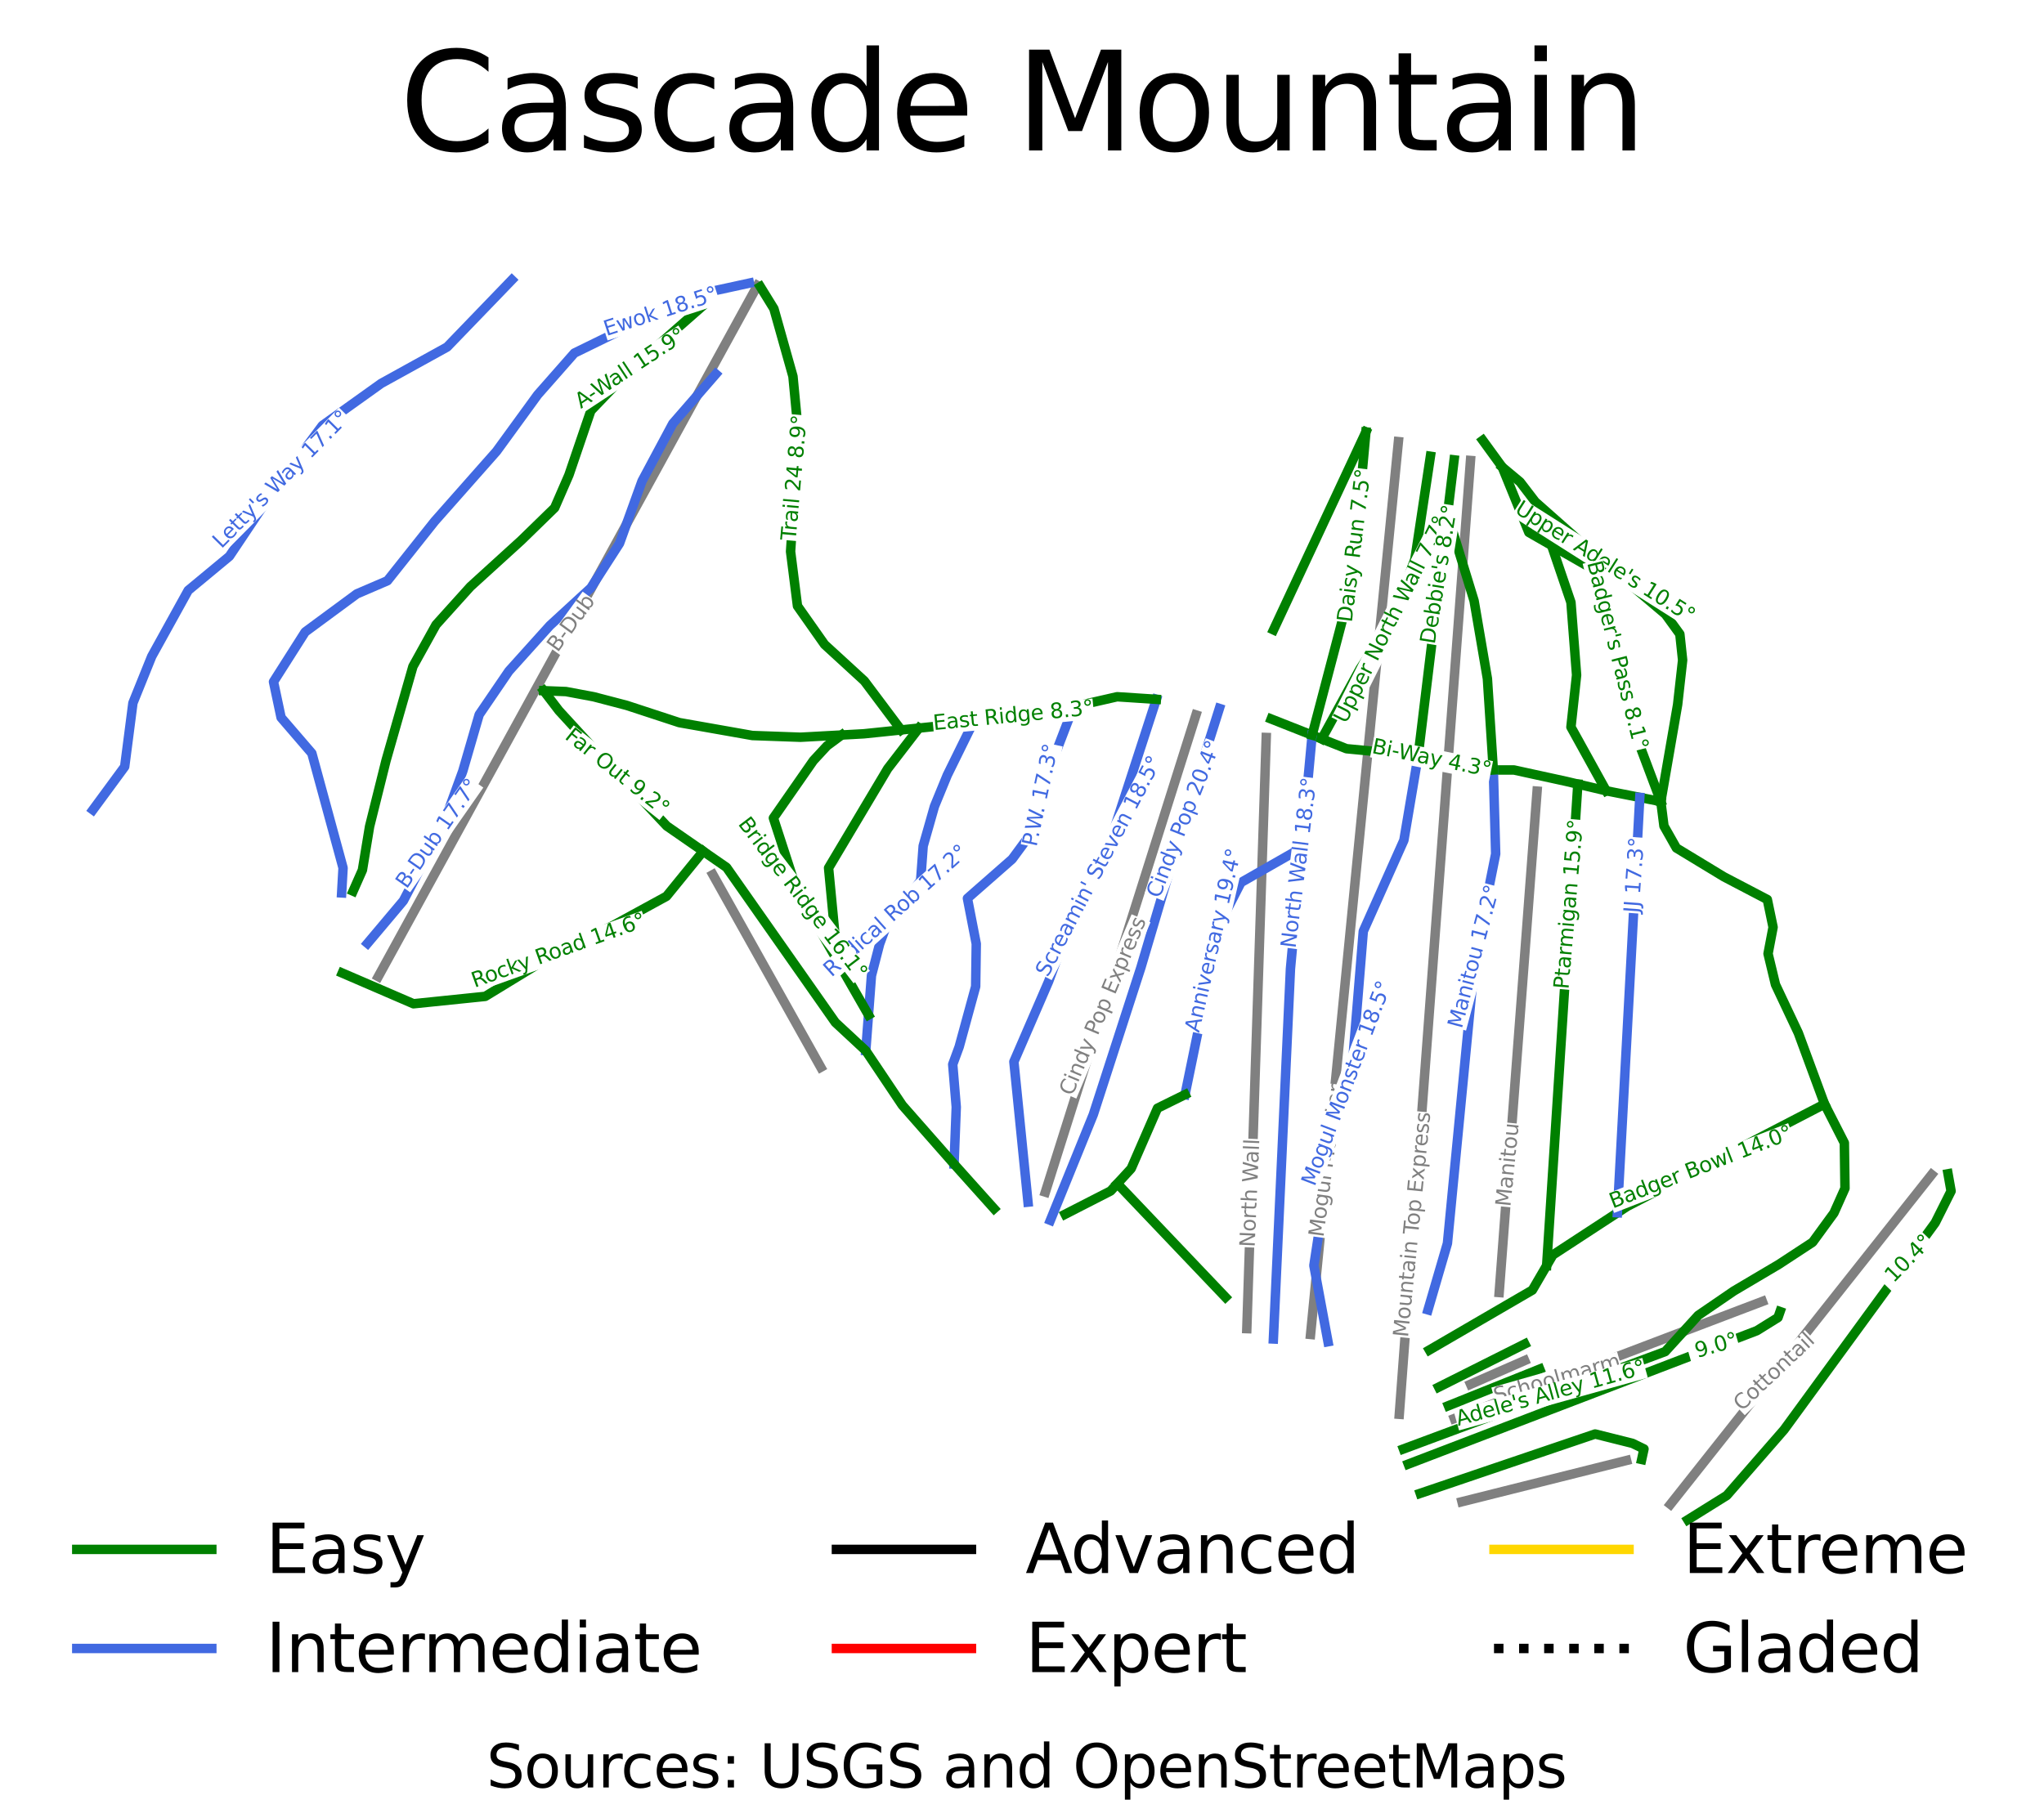 <?xml version="1.0" encoding="utf-8" standalone="no"?>
<!DOCTYPE svg PUBLIC "-//W3C//DTD SVG 1.1//EN"
  "http://www.w3.org/Graphics/SVG/1.1/DTD/svg11.dtd">
<svg height="173.301pt" version="1.1" viewBox="0 0 196.789 173.301" width="196.789pt" xmlns="http://www.w3.org/2000/svg" xmlns:xlink="http://www.w3.org/1999/xlink">
 <defs>
  <style type="text/css">*{stroke-linecap:butt;stroke-linejoin:round;}</style>
 </defs>
 <g id="figure_1">
  <g id="patch_1">
   <path d="M 0 173.301 
L 196.789 173.301 
L 196.789 0 
L 0 0 
z
" style="fill:#ffffff;"/>
  </g>
  <g id="axes_1">
   <g id="line2d_1">
    <path clip-path="url(#p52d65be41b)" d="M 158.055 140.54 
" style="fill:none;stroke:#008000;stroke-linecap:square;stroke-width:0.001;"/>
   </g>
   <g id="line2d_2">
    <path clip-path="url(#p52d65be41b)" d="M 158.055 140.54 
" style="fill:none;stroke:#4169e1;stroke-linecap:square;stroke-width:0.001;"/>
   </g>
   <g id="line2d_3">
    <path clip-path="url(#p52d65be41b)" d="M 158.055 140.54 
" style="fill:none;stroke:#000000;stroke-linecap:square;stroke-width:0.001;"/>
   </g>
   <g id="line2d_4">
    <path clip-path="url(#p52d65be41b)" d="M 158.055 140.54 
" style="fill:none;stroke:#ff0000;stroke-linecap:square;stroke-width:0.001;"/>
   </g>
   <g id="line2d_5">
    <path clip-path="url(#p52d65be41b)" d="M 158.055 140.54 
" style="fill:none;stroke:#ffd700;stroke-linecap:square;stroke-width:0.001;"/>
   </g>
   <g id="line2d_6">
    <path clip-path="url(#p52d65be41b)" d="M 158.055 140.54 
" style="fill:none;stroke:#000000;stroke-dasharray:0.001,0.002;stroke-dashoffset:0;stroke-width:0.001;"/>
   </g>
   <g id="line2d_7">
    <path clip-path="url(#p52d65be41b)" d="M 79.021 102.772 
L 76.424 98.135 
L 73.826 93.498 
L 71.229 88.861 
L 68.632 84.224 
" style="fill:none;stroke:#808080;stroke-linecap:square;stroke-width:0.911;"/>
   </g>
   <g id="line2d_8">
    <path clip-path="url(#p52d65be41b)" d="M 100.643 114.794 
L 101.483 112.129 
L 103.23 106.596 
L 104.758 101.755 
L 106.286 96.914 
L 107.584 92.799 
L 108.882 88.683 
L 109.961 85.266 
L 111.04 81.849 
L 112.48 77.285 
L 113.92 72.721 
L 115.143 68.846 
" style="fill:none;stroke:#808080;stroke-linecap:square;stroke-width:0.911;"/>
   </g>
   <g id="line2d_9">
    <path clip-path="url(#p52d65be41b)" d="M 120.039 127.943 
L 120.209 122.776 
L 120.338 118.834 
L 120.467 114.893 
L 120.597 110.951 
L 120.726 107.009 
L 120.855 103.068 
L 120.985 99.126 
L 121.114 95.184 
L 121.243 91.242 
L 121.404 86.36 
L 121.564 81.477 
L 121.691 77.613 
L 121.818 73.748 
L 121.908 71.014 
" style="fill:none;stroke:#808080;stroke-linecap:square;stroke-width:0.911;"/>
   </g>
   <g id="line2d_10">
    <path clip-path="url(#p52d65be41b)" d="M 126.176 128.503 
L 126.639 123.788 
L 127.23 117.785 
L 127.821 111.783 
L 128.268 107.242 
L 128.714 102.702 
L 129.257 97.189 
L 129.799 91.677 
L 130.341 86.165 
L 130.883 80.653 
L 131.297 76.44 
L 131.704 72.31 
L 132.11 68.179 
L 132.641 62.783 
L 133.172 57.387 
L 133.568 53.359 
L 133.964 49.332 
L 134.298 45.929 
L 134.633 42.527 
" style="fill:none;stroke:#808080;stroke-linecap:square;stroke-width:0.911;"/>
   </g>
   <g id="line2d_11">
    <path clip-path="url(#p52d65be41b)" d="M 134.72 136.19 
L 135.168 130.179 
L 135.477 126.037 
L 135.786 121.895 
L 136.082 117.933 
L 136.378 113.97 
L 136.674 110.007 
L 136.969 106.044 
L 137.265 102.081 
L 137.561 98.118 
L 137.857 94.156 
L 138.153 90.193 
L 138.587 84.379 
L 139.02 78.575 
L 139.452 72.77 
L 139.883 67.003 
L 140.313 61.235 
L 140.774 55.057 
L 141.235 48.879 
L 141.574 44.341 
" style="fill:none;stroke:#808080;stroke-linecap:square;stroke-width:0.911;"/>
   </g>
   <g id="line2d_12">
    <path clip-path="url(#p52d65be41b)" d="M 144.336 124.465 
L 144.646 120.37 
L 144.955 116.276 
L 145.264 112.182 
L 145.574 108.088 
L 145.992 102.552 
L 146.412 97.001 
L 146.832 91.449 
L 147.204 86.512 
L 147.366 84.369 
L 147.675 80.275 
L 147.985 76.181 
" style="fill:none;stroke:#808080;stroke-linecap:square;stroke-width:0.911;"/>
   </g>
   <g id="line2d_13">
    <path clip-path="url(#p52d65be41b)" d="M 141.583 133.295 
L 146.787 131.015 
" style="fill:none;stroke:#808080;stroke-linecap:square;stroke-width:0.911;"/>
   </g>
   <g id="line2d_14">
    <path clip-path="url(#p52d65be41b)" d="M 140.018 136.599 
L 143.273 135.362 
L 146.527 134.124 
L 149.903 132.84 
L 153.279 131.556 
L 156.88 130.187 
L 160.48 128.818 
L 163.674 127.603 
L 166.868 126.388 
L 169.673 125.322 
" style="fill:none;stroke:#808080;stroke-linecap:square;stroke-width:0.911;"/>
   </g>
   <g id="line2d_15">
    <path clip-path="url(#p52d65be41b)" d="M 140.752 144.608 
L 145.512 143.415 
L 148.418 142.686 
L 152.995 141.538 
L 156.598 140.635 
" style="fill:none;stroke:#808080;stroke-linecap:square;stroke-width:0.911;"/>
   </g>
   <g id="line2d_16">
    <path clip-path="url(#p52d65be41b)" d="M 160.821 144.86 
L 164.171 140.631 
L 167.522 136.402 
L 170.872 132.173 
L 174.222 127.944 
L 177.454 123.864 
L 180.063 120.571 
L 182.671 117.279 
L 185.973 113.111 
" style="fill:none;stroke:#808080;stroke-linecap:square;stroke-width:0.911;"/>
   </g>
   <g id="line2d_17">
    <path clip-path="url(#p52d65be41b)" d="M 36.416 94.045 
L 38.55 90.155 
L 40.684 86.264 
L 43.157 81.757 
L 45.629 77.251 
L 48.007 72.917 
L 50.384 68.583 
L 52.723 64.321 
L 55.061 60.059 
L 57.979 54.74 
L 60.897 49.42 
L 62.82 45.916 
L 64.742 42.412 
L 67.545 37.303 
L 70.347 32.195 
L 72.925 27.495 
" style="fill:none;stroke:#808080;stroke-linecap:square;stroke-width:0.911;"/>
   </g>
   <g id="line2d_18">
    <path clip-path="url(#p52d65be41b)" d="M 158.055 140.54 
L 158.277 139.527 
L 157.168 138.988 
L 155.371 138.538 
L 153.574 138.088 
L 152.522 138.445 
L 151.469 138.802 
L 150.417 139.159 
L 149.365 139.516 
L 148.312 139.874 
L 147.26 140.231 
L 146.208 140.588 
L 145.155 140.945 
L 144.103 141.302 
L 143.051 141.659 
L 141.998 142.016 
L 140.946 142.373 
L 139.894 142.731 
L 138.841 143.088 
L 137.789 143.445 
L 136.737 143.802 
" style="fill:none;stroke:#008000;stroke-linecap:square;stroke-width:0.911;"/>
   </g>
   <g id="line2d_19">
    <path clip-path="url(#p52d65be41b)" d="M 146.799 129.416 
L 145.763 129.936 
L 144.728 130.456 
L 143.692 130.975 
L 142.657 131.495 
L 141.621 132.015 
L 140.586 132.535 
L 139.55 133.054 
L 138.515 133.574 
" style="fill:none;stroke:#008000;stroke-linecap:square;stroke-width:0.911;"/>
   </g>
   <g id="line2d_20">
    <path clip-path="url(#p52d65be41b)" d="M 148.238 131.839 
L 147.139 132.279 
L 146.041 132.72 
L 144.942 133.16 
L 143.844 133.6 
L 142.745 134.04 
L 141.646 134.481 
L 140.548 134.921 
L 139.449 135.361 
" style="fill:none;stroke:#008000;stroke-linecap:square;stroke-width:0.911;"/>
   </g>
   <g id="line2d_21">
    <path clip-path="url(#p52d65be41b)" d="M 171.379 126.3 
L 171.181 126.872 
L 170.162 127.505 
L 169.143 128.139 
L 168.094 128.54 
L 167.046 128.941 
L 165.997 129.343 
L 164.948 129.744 
L 163.9 130.146 
L 162.851 130.547 
L 161.802 130.948 
L 160.754 131.35 
L 159.705 131.751 
L 158.657 132.153 
L 157.608 132.554 
L 156.559 132.955 
L 155.511 133.357 
L 154.462 133.758 
L 153.413 134.16 
L 152.365 134.561 
L 151.316 134.963 
L 150.267 135.364 
L 149.219 135.765 
L 148.17 136.167 
L 147.122 136.568 
L 146.073 136.97 
L 145.024 137.371 
L 143.976 137.772 
L 142.927 138.174 
L 141.878 138.575 
L 140.83 138.977 
L 139.781 139.378 
L 138.732 139.779 
L 137.684 140.181 
L 136.635 140.582 
L 135.587 140.984 
" style="fill:none;stroke:#008000;stroke-linecap:square;stroke-width:0.911;"/>
   </g>
   <g id="line2d_22">
    <path clip-path="url(#p52d65be41b)" d="M 144.626 44.974 
L 145.485 45.691 
L 146.345 46.408 
L 147.079 47.366 
L 147.814 48.324 
L 148.543 48.97 
L 149.273 49.617 
L 150.003 50.263 
L 150.732 50.909 
L 151.462 51.555 
L 152.192 52.201 
L 152.921 52.847 
L 153.651 53.494 
L 154.488 54.202 
L 155.325 54.91 
L 156.162 55.617 
L 156.999 56.325 
L 157.836 57.033 
L 158.674 57.741 
L 159.511 58.449 
L 160.348 59.157 
L 161.039 60.11 
L 161.73 61.062 
L 161.864 62.314 
L 161.997 63.565 
L 161.877 64.637 
L 161.756 65.708 
L 161.636 66.779 
L 161.516 67.85 
L 161.314 69.017 
L 161.112 70.185 
L 160.909 71.352 
L 160.707 72.519 
L 160.505 73.687 
L 160.303 74.854 
L 160.101 76.021 
L 159.899 77.189 
" style="fill:none;stroke:#008000;stroke-linecap:square;stroke-width:0.911;"/>
   </g>
   <g id="line2d_23">
    <path clip-path="url(#p52d65be41b)" d="M 187.548 113.029 
L 187.844 114.697 
L 187.08 116.222 
L 186.316 117.747 
L 185.407 118.993 
L 184.498 120.238 
L 183.588 121.483 
L 182.679 122.728 
L 181.77 123.973 
L 180.861 125.218 
L 179.951 126.464 
L 179.042 127.709 
L 178.133 128.954 
L 177.224 130.199 
L 176.314 131.444 
L 175.405 132.689 
L 174.496 133.935 
L 173.587 135.18 
L 172.677 136.425 
L 171.768 137.67 
L 171.078 138.462 
L 170.387 139.255 
L 169.697 140.047 
L 169.007 140.839 
L 168.316 141.632 
L 167.626 142.424 
L 166.936 143.216 
L 166.245 144.009 
L 165.308 144.593 
L 164.372 145.177 
L 163.435 145.761 
L 162.498 146.345 
" style="fill:none;stroke:#008000;stroke-linecap:square;stroke-width:0.911;"/>
   </g>
   <g id="line2d_24">
    <path clip-path="url(#p52d65be41b)" d="M 159.899 77.189 
L 160.05 78.366 
L 160.2 79.543 
L 160.799 80.6 
L 161.397 81.658 
L 162.539 82.35 
L 163.681 83.043 
L 164.823 83.735 
L 165.965 84.428 
L 167.011 84.976 
L 168.058 85.523 
L 169.105 86.071 
L 170.151 86.619 
L 170.429 87.953 
L 170.706 89.287 
L 170.464 90.562 
L 170.222 91.838 
L 170.579 93.323 
L 170.936 94.808 
L 171.485 95.972 
L 172.035 97.136 
L 172.584 98.3 
L 173.133 99.464 
L 173.765 101.177 
L 174.397 102.891 
L 175.029 104.604 
L 175.661 106.318 
L 176.138 107.252 
L 176.615 108.187 
L 177.092 109.122 
L 177.568 110.056 
L 177.583 111.149 
L 177.598 112.242 
L 177.613 113.334 
L 177.628 114.427 
L 177.098 115.615 
L 176.567 116.803 
L 175.539 118.212 
L 174.511 119.622 
L 173.699 120.154 
L 172.886 120.687 
L 172.073 121.219 
L 171.26 121.752 
L 170.176 122.393 
L 169.093 123.034 
L 168.009 123.676 
L 166.925 124.317 
L 166.068 124.904 
L 165.211 125.491 
L 164.353 126.078 
L 163.496 126.665 
L 162.702 127.537 
L 161.907 128.408 
L 161.113 129.279 
L 160.319 130.151 
L 158.744 130.737 
L 157.169 131.323 
L 155.594 131.909 
L 154.019 132.495 
L 152.444 133.081 
L 150.87 133.667 
L 149.295 134.253 
L 147.72 134.839 
L 146.145 135.425 
L 144.57 136.011 
L 142.995 136.597 
L 141.42 137.183 
L 139.845 137.769 
L 138.27 138.355 
L 136.695 138.941 
L 135.12 139.527 
" style="fill:none;stroke:#008000;stroke-linecap:square;stroke-width:0.911;"/>
   </g>
   <g id="line2d_25">
    <path clip-path="url(#p52d65be41b)" d="M 142.752 42.4 
L 143.689 43.687 
L 144.626 44.974 
L 145.267 46.547 
L 145.908 48.12 
L 146.549 49.693 
L 147.191 51.266 
L 148.285 51.894 
L 149.38 52.521 
L 150.349 53.078 
L 151.318 53.634 
L 152.287 54.19 
L 153.256 54.746 
L 153.922 56.199 
L 154.588 57.653 
L 154.846 59.017 
L 155.105 60.382 
L 155.364 61.746 
L 155.623 63.111 
L 155.882 64.475 
L 156.141 65.84 
L 156.399 67.204 
L 156.658 68.569 
L 157.063 69.646 
L 157.468 70.724 
L 157.874 71.801 
L 158.279 72.879 
L 158.684 73.956 
L 159.089 75.034 
L 159.494 76.111 
L 159.899 77.189 
" style="fill:none;stroke:#008000;stroke-linecap:square;stroke-width:0.911;"/>
   </g>
   <g id="line2d_26">
    <path clip-path="url(#p52d65be41b)" d="M 122.386 69.236 
L 123.371 69.625 
L 124.356 70.013 
L 125.342 70.402 
L 126.327 70.791 
L 127.25 71.155 
L 128.442 71.626 
L 129.634 72.097 
L 131.36 72.263 
L 133.086 72.43 
L 134.812 72.597 
L 136.538 72.763 
L 137.82 73.109 
L 139.102 73.454 
L 140.385 73.8 
L 141.667 74.145 
L 142.72 74.145 
L 143.772 74.145 
L 144.766 74.145 
L 145.76 74.145 
L 147.017 74.42 
L 148.275 74.694 
L 149.533 74.968 
L 150.79 75.243 
L 151.908 75.506 
L 153.273 75.827 
L 154.638 76.149 
L 156.255 76.468 
L 157.873 76.788 
L 158.886 76.988 
L 159.899 77.189 
" style="fill:none;stroke:#008000;stroke-linecap:square;stroke-width:0.911;"/>
   </g>
   <g id="line2d_27">
    <path clip-path="url(#p52d65be41b)" d="M 149.38 52.521 
L 149.846 53.891 
L 150.312 55.261 
L 150.779 56.631 
L 151.245 58.001 
L 151.381 59.752 
L 151.517 61.504 
L 151.653 63.256 
L 151.788 65.008 
L 151.653 66.259 
L 151.517 67.51 
L 151.381 68.761 
L 151.245 70.013 
L 152.094 71.547 
L 152.942 73.081 
L 153.79 74.615 
L 154.638 76.149 
" style="fill:none;stroke:#008000;stroke-linecap:square;stroke-width:0.911;"/>
   </g>
   <g id="line2d_28">
    <path clip-path="url(#p52d65be41b)" d="M 175.661 106.318 
L 174.473 106.934 
L 173.285 107.55 
L 172.097 108.166 
L 170.909 108.782 
L 169.721 109.398 
L 168.533 110.014 
L 167.345 110.63 
L 166.157 111.246 
L 164.969 111.862 
L 163.781 112.478 
L 162.593 113.094 
L 161.405 113.71 
L 160.217 114.326 
L 159.029 114.942 
L 157.841 115.558 
L 156.653 116.174 
L 155.718 116.785 
L 154.165 117.8 
L 152.611 118.815 
L 151.057 119.831 
L 149.503 120.846 
L 148.906 121.869 
L 148.219 123.049 
L 147.531 124.23 
L 146.292 124.951 
L 145.052 125.672 
L 143.813 126.393 
L 142.574 127.113 
L 141.335 127.834 
L 140.096 128.555 
L 138.857 129.276 
L 137.618 129.997 
" style="fill:none;stroke:#008000;stroke-linecap:square;stroke-width:0.911;"/>
   </g>
   <g id="line2d_29">
    <path clip-path="url(#p52d65be41b)" d="M 67.699 81.968 
L 66.816 83.054 
L 65.933 84.139 
L 65.05 85.224 
L 64.167 86.309 
L 62.864 87.021 
L 61.561 87.733 
L 60.258 88.445 
L 58.955 89.157 
L 57.667 89.773 
L 56.378 90.389 
L 55.089 91.005 
L 53.8 91.621 
L 52.915 92.162 
L 52.03 92.702 
L 51.145 93.243 
L 50.26 93.784 
L 49.375 94.324 
L 48.49 94.865 
L 47.605 95.406 
L 46.72 95.946 
L 44.992 96.124 
L 43.264 96.302 
L 41.536 96.48 
L 39.809 96.658 
L 38.095 95.919 
L 36.382 95.179 
L 34.668 94.44 
L 32.954 93.701 
" style="fill:none;stroke:#008000;stroke-linecap:square;stroke-width:0.911;"/>
   </g>
   <g id="line2d_30">
    <path clip-path="url(#p52d65be41b)" d="M 67.965 29.191 
L 67.061 29.985 
L 66.156 30.78 
L 65.252 31.574 
L 64.348 32.369 
L 63.444 33.163 
L 62.54 33.958 
L 61.636 34.752 
L 60.731 35.547 
L 59.77 36.547 
L 58.808 37.548 
L 57.846 38.549 
L 56.885 39.55 
L 56.357 41.096 
L 55.83 42.643 
L 55.303 44.19 
L 54.776 45.737 
L 54.088 47.318 
L 53.401 48.9 
L 52.595 49.684 
L 51.79 50.469 
L 50.984 51.254 
L 50.178 52.039 
L 48.955 53.152 
L 47.732 54.265 
L 46.508 55.379 
L 45.285 56.492 
L 44.459 57.41 
L 43.632 58.327 
L 42.806 59.244 
L 41.98 60.162 
L 41.423 61.166 
L 40.867 62.17 
L 40.31 63.175 
L 39.754 64.179 
L 39.431 65.31 
L 39.107 66.441 
L 38.784 67.572 
L 38.461 68.703 
L 38.138 69.834 
L 37.815 70.965 
L 37.492 72.095 
L 37.169 73.226 
L 36.772 74.817 
L 36.375 76.408 
L 35.978 77.998 
L 35.582 79.589 
L 35.409 80.638 
L 35.236 81.686 
L 35.064 82.735 
L 34.891 83.784 
L 34.443 84.797 
L 33.995 85.811 
" style="fill:none;stroke:#008000;stroke-linecap:square;stroke-width:0.911;"/>
   </g>
   <g id="line2d_31">
    <path clip-path="url(#p52d65be41b)" d="M 68.917 36.022 
L 67.882 37.214 
L 66.846 38.406 
L 65.81 39.598 
L 64.775 40.789 
L 64.035 42.172 
L 63.295 43.554 
L 62.556 44.937 
L 61.816 46.319 
L 61.273 47.82 
L 60.731 49.322 
L 60.188 50.823 
L 59.646 52.324 
L 58.956 53.397 
L 58.265 54.469 
L 57.575 55.542 
L 56.885 56.615 
L 55.898 57.52 
L 54.912 58.426 
L 53.926 59.332 
L 52.94 60.238 
L 51.953 61.334 
L 50.967 62.43 
L 49.981 63.526 
L 48.994 64.622 
L 48.279 65.671 
L 47.564 66.719 
L 46.849 67.768 
L 46.134 68.817 
L 45.739 70.175 
L 45.345 71.534 
L 44.951 72.892 
L 44.556 74.251 
L 44.088 75.538 
L 43.619 76.825 
L 43.15 78.112 
L 42.682 79.399 
L 42.201 80.317 
L 41.72 81.234 
L 41.24 82.151 
L 40.759 83.069 
L 40.278 83.986 
L 39.798 84.904 
L 39.317 85.821 
L 38.836 86.738 
L 37.973 87.763 
L 37.11 88.789 
L 36.247 89.814 
L 35.384 90.839 
" style="fill:none;stroke:#4169e1;stroke-linecap:square;stroke-width:0.911;"/>
   </g>
   <g id="line2d_32">
    <path clip-path="url(#p52d65be41b)" d="M 111.33 67.341 
L 110.798 68.979 
L 110.266 70.617 
L 109.733 72.255 
L 109.201 73.893 
L 108.669 75.532 
L 108.137 77.17 
L 107.605 78.808 
L 107.072 80.446 
L 106.478 81.952 
L 105.883 83.457 
L 105.189 84.771 
L 104.495 86.086 
L 103.801 87.4 
L 103.107 88.714 
L 102.569 90.165 
L 102.031 91.615 
L 101.493 93.066 
L 100.955 94.517 
L 100.537 95.482 
L 100.12 96.447 
L 99.702 97.412 
L 99.284 98.377 
L 98.866 99.342 
L 98.449 100.307 
L 98.031 101.272 
L 97.613 102.237 
L 97.783 103.928 
L 97.953 105.618 
L 98.123 107.309 
L 98.293 108.999 
L 98.462 110.689 
L 98.632 112.38 
L 98.802 114.07 
L 98.972 115.761 
" style="fill:none;stroke:#4169e1;stroke-linecap:square;stroke-width:0.911;"/>
   </g>
   <g id="line2d_33">
    <path clip-path="url(#p52d65be41b)" d="M 117.398 68.22 
L 117.056 69.303 
L 116.714 70.387 
L 116.372 71.47 
L 116.03 72.553 
L 115.688 73.636 
L 115.346 74.72 
L 115.005 75.803 
L 114.663 76.886 
L 114.362 77.903 
L 114.061 78.919 
L 113.76 79.935 
L 113.459 80.952 
L 113.158 81.968 
L 112.857 82.984 
L 112.556 84.001 
L 112.256 85.017 
L 111.955 86.033 
L 111.654 87.05 
L 111.353 88.066 
L 111.052 89.082 
L 110.751 90.099 
L 110.45 91.115 
L 110.149 92.131 
L 109.849 93.148 
L 109.275 94.92 
L 108.701 96.693 
L 108.128 98.465 
L 107.554 100.238 
L 106.98 102.01 
L 106.407 103.783 
L 105.833 105.555 
L 105.259 107.328 
L 104.742 108.601 
L 104.226 109.874 
L 103.709 111.147 
L 103.192 112.42 
L 102.675 113.693 
L 102.158 114.966 
L 101.641 116.239 
L 101.124 117.512 
" style="fill:none;stroke:#4169e1;stroke-linecap:square;stroke-width:0.911;"/>
   </g>
   <g id="line2d_34">
    <path clip-path="url(#p52d65be41b)" d="M 111.33 67.341 
L 109.441 67.217 
L 107.553 67.093 
L 106.503 67.333 
L 105.453 67.572 
L 104.403 67.812 
L 103.353 68.051 
L 102.362 68.278 
L 101.371 68.504 
L 99.461 68.753 
L 97.551 69.001 
L 95.641 69.249 
L 93.73 69.498 
L 92.442 69.665 
L 91.154 69.833 
L 89.813 69.972 
L 88.473 70.111 
L 86.754 70.29 
L 84.961 70.476 
L 83.169 70.661 
L 82.1 70.72 
L 81.031 70.778 
L 80.042 70.832 
L 79.052 70.886 
L 78.062 70.94 
L 77.073 70.993 
L 75.914 70.952 
L 74.755 70.91 
L 73.596 70.869 
L 72.437 70.827 
L 70.677 70.516 
L 68.916 70.205 
L 67.156 69.894 
L 65.396 69.583 
L 64.129 69.168 
L 62.863 68.753 
L 61.597 68.338 
L 60.33 67.923 
L 58.742 67.508 
L 57.153 67.093 
L 55.822 66.844 
L 54.492 66.595 
L 53.418 66.553 
L 52.345 66.512 
" style="fill:none;stroke:#008000;stroke-linecap:square;stroke-width:0.911;"/>
   </g>
   <g id="line2d_35">
    <path clip-path="url(#p52d65be41b)" d="M 126.327 70.791 
L 126.201 72.147 
L 126.075 73.504 
L 125.949 74.861 
L 125.824 76.217 
L 125.698 77.574 
L 125.572 78.93 
L 125.446 80.287 
L 125.32 81.643 
L 125.185 83.1 
L 125.05 84.557 
L 124.915 86.013 
L 124.78 87.47 
L 124.645 88.927 
L 124.51 90.383 
L 124.375 91.84 
L 124.24 93.297 
L 124.189 94.411 
L 124.138 95.524 
L 124.086 96.638 
L 124.035 97.752 
L 123.984 98.866 
L 123.932 99.98 
L 123.881 101.094 
L 123.829 102.207 
L 123.778 103.321 
L 123.727 104.435 
L 123.675 105.549 
L 123.624 106.663 
L 123.573 107.776 
L 123.521 108.89 
L 123.47 110.004 
L 123.419 111.118 
L 123.367 112.232 
L 123.316 113.346 
L 123.265 114.459 
L 123.213 115.573 
L 123.162 116.687 
L 123.111 117.801 
L 123.059 118.915 
L 123.008 120.029 
L 122.957 121.142 
L 122.905 122.256 
L 122.854 123.37 
L 122.803 124.484 
L 122.751 125.598 
L 122.7 126.712 
L 122.649 127.825 
L 122.597 128.939 
" style="fill:none;stroke:#4169e1;stroke-linecap:square;stroke-width:0.911;"/>
   </g>
   <g id="line2d_36">
    <path clip-path="url(#p52d65be41b)" d="M 103.353 68.051 
L 102.99 68.996 
L 102.627 69.942 
L 102.264 70.887 
L 101.901 71.832 
L 101.538 72.777 
L 101.175 73.722 
L 100.811 74.668 
L 100.448 75.613 
L 100.293 76.584 
L 100.137 77.556 
L 99.981 78.528 
L 99.825 79.499 
L 99.231 80.307 
L 98.636 81.114 
L 98.041 81.922 
L 97.446 82.73 
L 96.37 83.674 
L 95.294 84.619 
L 94.217 85.563 
L 93.141 86.508 
L 93.354 87.603 
L 93.566 88.698 
L 93.779 89.793 
L 93.991 90.888 
L 93.977 91.915 
L 93.963 92.941 
L 93.948 93.968 
L 93.934 94.995 
L 93.538 96.446 
L 93.141 97.896 
L 92.745 99.347 
L 92.348 100.798 
L 91.725 102.495 
L 91.81 103.522 
L 91.895 104.548 
L 91.98 105.575 
L 92.065 106.602 
L 92.013 107.975 
L 91.96 109.349 
L 91.907 110.722 
L 91.855 112.095 
" style="fill:none;stroke:#4169e1;stroke-linecap:square;stroke-width:0.911;"/>
   </g>
   <g id="line2d_37">
    <path clip-path="url(#p52d65be41b)" d="M 93.73 69.498 
L 93.098 70.785 
L 92.465 72.072 
L 91.832 73.359 
L 91.199 74.646 
L 90.582 76.148 
L 89.966 77.65 
L 89.695 78.603 
L 89.424 79.557 
L 89.152 80.51 
L 88.881 81.463 
L 88.758 83.131 
L 88.634 84.8 
L 87.87 85.801 
L 87.106 86.802 
L 86.293 87.778 
L 85.479 88.755 
L 85.084 89.828 
L 84.689 90.901 
L 84.295 92.426 
L 83.9 93.951 
L 83.757 95.842 
L 83.614 97.733 
L 83.484 99.456 
L 83.354 101.178 
" style="fill:none;stroke:#4169e1;stroke-linecap:square;stroke-width:0.911;"/>
   </g>
   <g id="line2d_38">
    <path clip-path="url(#p52d65be41b)" d="M 88.473 70.111 
L 87.721 71.089 
L 86.968 72.066 
L 86.216 73.044 
L 85.464 74.021 
L 84.753 75.216 
L 84.041 76.411 
L 83.329 77.605 
L 82.618 78.8 
L 81.906 79.994 
L 81.195 81.189 
L 80.483 82.384 
L 79.772 83.578 
L 79.879 84.697 
L 79.986 85.815 
L 80.093 86.933 
L 80.2 88.052 
L 80.307 89.17 
L 80.415 90.289 
L 80.522 91.407 
L 80.629 92.526 
" style="fill:none;stroke:#008000;stroke-linecap:square;stroke-width:0.911;"/>
   </g>
   <g id="line2d_39">
    <path clip-path="url(#p52d65be41b)" d="M 81.031 70.778 
L 79.629 71.814 
L 78.968 72.528 
L 78.308 73.242 
L 77.346 74.625 
L 76.384 76.007 
L 75.422 77.39 
L 74.46 78.773 
L 75.022 80.501 
L 75.584 82.229 
L 76.145 83.957 
L 76.707 85.685 
L 77.197 86.54 
L 77.688 87.395 
L 78.178 88.25 
L 78.668 89.105 
L 79.158 89.96 
L 79.649 90.815 
L 80.139 91.671 
L 80.629 92.526 
L 81.375 93.828 
L 82.122 95.129 
L 82.868 96.431 
L 83.614 97.733 
" style="fill:none;stroke:#008000;stroke-linecap:square;stroke-width:0.911;"/>
   </g>
   <g id="line2d_40">
    <path clip-path="url(#p52d65be41b)" d="M 72.154 27.262 
L 71.172 27.475 
L 70.19 27.689 
L 69.208 27.902 
L 68.227 28.116 
L 67.306 28.511 
L 66.386 28.907 
L 65.465 29.302 
L 64.545 29.697 
L 63.624 30.093 
L 62.703 30.488 
L 61.783 30.884 
L 60.862 31.279 
L 59.472 31.959 
L 58.081 32.64 
L 56.69 33.32 
L 55.3 34 
L 54.416 35.004 
L 53.532 36.009 
L 52.648 37.013 
L 51.764 38.017 
L 50.774 39.378 
L 49.784 40.738 
L 48.794 42.098 
L 47.804 43.458 
L 47.06 44.301 
L 46.315 45.143 
L 45.571 45.985 
L 44.827 46.828 
L 44.082 47.67 
L 43.338 48.512 
L 42.593 49.355 
L 41.849 50.197 
L 40.711 51.628 
L 39.574 53.06 
L 38.437 54.491 
L 37.3 55.922 
L 35.827 56.555 
L 34.355 57.187 
L 33.111 58.105 
L 31.867 59.022 
L 30.624 59.939 
L 29.38 60.857 
L 28.618 62.055 
L 27.856 63.254 
L 27.094 64.452 
L 26.332 65.651 
L 26.697 67.373 
L 27.062 69.095 
L 27.803 69.956 
L 28.543 70.817 
L 29.284 71.678 
L 30.024 72.538 
L 30.4 73.918 
L 30.775 75.298 
L 31.151 76.678 
L 31.527 78.058 
L 31.902 79.437 
L 32.278 80.817 
L 32.654 82.197 
L 33.029 83.577 
L 32.961 84.781 
L 32.893 85.984 
" style="fill:none;stroke:#4169e1;stroke-linecap:square;stroke-width:0.911;"/>
   </g>
   <g id="line2d_41">
    <path clip-path="url(#p52d65be41b)" d="M 73.201 27.609 
L 73.856 28.67 
L 74.51 29.73 
L 74.968 31.359 
L 75.426 32.988 
L 75.885 34.617 
L 76.343 36.246 
L 76.474 37.622 
L 76.605 38.998 
L 76.736 40.374 
L 76.867 41.75 
L 76.772 43.17 
L 76.678 44.589 
L 76.584 46.009 
L 76.49 47.429 
L 76.396 48.848 
L 76.302 50.268 
L 76.208 51.687 
L 76.114 53.107 
L 76.28 54.418 
L 76.446 55.73 
L 76.612 57.042 
L 76.778 58.354 
L 77.43 59.28 
L 78.082 60.206 
L 78.734 61.132 
L 79.386 62.059 
L 80.343 62.937 
L 81.301 63.815 
L 82.258 64.693 
L 83.215 65.571 
L 84.1 66.75 
L 84.984 67.93 
L 85.869 69.11 
L 86.754 70.29 
" style="fill:none;stroke:#008000;stroke-linecap:square;stroke-width:0.911;"/>
   </g>
   <g id="line2d_42">
    <path clip-path="url(#p52d65be41b)" d="M 125.32 81.643 
L 123.859 82.478 
L 122.397 83.313 
L 120.935 84.148 
L 119.474 84.982 
L 118.879 86.146 
L 118.284 87.309 
L 117.689 88.472 
L 117.095 89.636 
L 116.932 90.573 
L 116.769 91.511 
L 116.606 92.448 
L 116.443 93.386 
L 116.28 94.324 
L 116.117 95.261 
L 115.954 96.199 
L 115.791 97.137 
L 115.579 98.17 
L 115.367 99.204 
L 115.154 100.237 
L 114.942 101.271 
L 114.73 102.304 
L 114.517 103.338 
L 114.305 104.371 
L 114.092 105.405 
" style="fill:none;stroke:#4169e1;stroke-linecap:square;stroke-width:0.911;"/>
   </g>
   <g id="line2d_43">
    <path clip-path="url(#p52d65be41b)" d="M 114.092 105.405 
L 112.765 106.06 
L 111.438 106.716 
L 110.805 108.168 
L 110.172 109.621 
L 109.539 111.073 
L 108.906 112.526 
L 108.24 113.252 
L 107.574 113.979 
L 106.93 114.683 
L 105.835 115.243 
L 104.741 115.803 
L 103.646 116.363 
L 102.552 116.923 
" style="fill:none;stroke:#008000;stroke-linecap:square;stroke-width:0.911;"/>
   </g>
   <g id="line2d_44">
    <path clip-path="url(#p52d65be41b)" d="M 107.574 113.979 
L 108.875 115.346 
L 110.176 116.712 
L 111.477 118.079 
L 112.778 119.446 
L 114.079 120.812 
L 115.38 122.179 
L 116.682 123.546 
L 117.983 124.912 
" style="fill:none;stroke:#008000;stroke-linecap:square;stroke-width:0.911;"/>
   </g>
   <g id="line2d_45">
    <path clip-path="url(#p52d65be41b)" d="M 136.538 72.763 
L 136.366 73.782 
L 136.194 74.8 
L 136.022 75.819 
L 135.85 76.837 
L 135.678 77.855 
L 135.506 78.874 
L 135.334 79.892 
L 135.162 80.91 
L 134.673 82.005 
L 134.185 83.1 
L 133.696 84.196 
L 133.207 85.291 
L 132.719 86.386 
L 132.23 87.481 
L 131.742 88.576 
L 131.253 89.671 
L 131.118 91.32 
L 130.984 92.969 
L 130.849 94.619 
L 130.715 96.268 
L 130.58 97.917 
L 130.446 99.566 
L 130.311 101.216 
L 130.177 102.865 
L 129.752 104.357 
L 129.327 105.849 
L 128.903 107.341 
L 128.478 108.834 
L 128.23 110.462 
L 127.982 112.091 
L 127.734 113.72 
L 127.486 115.349 
L 127.238 116.978 
L 126.991 118.607 
L 126.743 120.236 
L 126.495 121.864 
L 126.835 123.699 
L 127.175 125.533 
L 127.515 127.367 
L 127.855 129.201 
" style="fill:none;stroke:#4169e1;stroke-linecap:square;stroke-width:0.911;"/>
   </g>
   <g id="line2d_46">
    <path clip-path="url(#p52d65be41b)" d="M 143.772 74.145 
L 143.801 75.155 
L 143.829 76.165 
L 143.857 77.175 
L 143.885 78.185 
L 143.914 79.195 
L 143.942 80.205 
L 143.97 81.215 
L 143.998 82.225 
L 143.751 83.463 
L 143.503 84.702 
L 143.255 85.941 
L 143.007 87.18 
L 142.76 88.418 
L 142.512 89.657 
L 142.264 90.896 
L 142.016 92.135 
L 141.85 93.859 
L 141.684 95.584 
L 141.517 97.308 
L 141.351 99.033 
L 141.184 100.758 
L 141.018 102.482 
L 140.852 104.207 
L 140.685 105.932 
L 140.519 107.656 
L 140.353 109.381 
L 140.186 111.105 
L 140.02 112.83 
L 139.853 114.555 
L 139.687 116.279 
L 139.521 118.004 
L 139.354 119.729 
L 138.887 121.33 
L 138.419 122.932 
L 137.952 124.533 
L 137.484 126.135 
" style="fill:none;stroke:#4169e1;stroke-linecap:square;stroke-width:0.911;"/>
   </g>
   <g id="line2d_47">
    <path clip-path="url(#p52d65be41b)" d="M 151.908 75.506 
L 151.814 76.955 
L 151.72 78.404 
L 151.626 79.852 
L 151.532 81.301 
L 151.439 82.75 
L 151.345 84.199 
L 151.251 85.648 
L 151.157 87.097 
L 151.063 88.545 
L 150.97 89.994 
L 150.876 91.443 
L 150.782 92.892 
L 150.688 94.341 
L 150.595 95.79 
L 150.501 97.238 
L 150.407 98.687 
L 150.313 100.136 
L 150.219 101.585 
L 150.126 103.034 
L 150.032 104.483 
L 149.938 105.931 
L 149.844 107.38 
L 149.751 108.829 
L 149.657 110.278 
L 149.563 111.727 
L 149.469 113.176 
L 149.375 114.624 
L 149.282 116.073 
L 149.188 117.522 
L 149.094 118.971 
L 149 120.42 
L 148.906 121.869 
" style="fill:none;stroke:#008000;stroke-linecap:square;stroke-width:0.911;"/>
   </g>
   <g id="line2d_48">
    <path clip-path="url(#p52d65be41b)" d="M 157.873 76.788 
L 157.805 78.038 
L 157.738 79.287 
L 157.671 80.537 
L 157.603 81.787 
L 157.536 83.037 
L 157.469 84.287 
L 157.401 85.537 
L 157.334 86.787 
L 157.267 88.037 
L 157.199 89.287 
L 157.132 90.537 
L 157.065 91.787 
L 156.998 93.037 
L 156.93 94.286 
L 156.863 95.536 
L 156.796 96.786 
L 156.728 98.036 
L 156.661 99.286 
L 156.594 100.536 
L 156.526 101.786 
L 156.459 103.036 
L 156.392 104.286 
L 156.324 105.536 
L 156.257 106.786 
L 156.19 108.036 
L 156.122 109.285 
L 156.055 110.535 
L 155.988 111.785 
L 155.92 113.035 
L 155.853 114.285 
L 155.786 115.535 
L 155.718 116.785 
" style="fill:none;stroke:#4169e1;stroke-linecap:square;stroke-width:0.911;"/>
   </g>
   <g id="line2d_49">
    <path clip-path="url(#p52d65be41b)" d="M 131.504 41.598 
L 131.336 43.423 
L 131.169 45.248 
L 131.001 47.072 
L 130.833 48.897 
L 130.665 50.721 
L 130.498 52.546 
L 130.33 54.371 
L 130.162 56.195 
L 129.683 58.02 
L 129.203 59.844 
L 128.724 61.669 
L 128.244 63.493 
L 127.765 65.317 
L 127.286 67.142 
L 126.806 68.966 
L 126.327 70.791 
" style="fill:none;stroke:#008000;stroke-linecap:square;stroke-width:0.911;"/>
   </g>
   <g id="line2d_50">
    <path clip-path="url(#p52d65be41b)" d="M 131.504 41.598 
L 130.948 42.789 
L 130.393 43.98 
L 129.837 45.171 
L 129.281 46.362 
L 128.725 47.553 
L 128.169 48.744 
L 127.613 49.935 
L 127.058 51.126 
L 126.502 52.317 
L 125.946 53.507 
L 125.39 54.698 
L 124.834 55.889 
L 124.278 57.08 
L 123.723 58.271 
L 123.167 59.462 
L 122.611 60.653 
" style="fill:none;stroke:#008000;stroke-linecap:square;stroke-width:0.911;"/>
   </g>
   <g id="line2d_51">
    <path clip-path="url(#p52d65be41b)" d="M 52.345 66.512 
L 53.075 67.467 
L 53.804 68.421 
L 54.47 69.147 
L 55.135 69.873 
L 55.801 70.599 
L 56.466 71.325 
L 57.432 72.352 
L 58.398 73.379 
L 59.364 74.406 
L 60.33 75.433 
L 61.296 76.46 
L 62.262 77.487 
L 63.228 78.514 
L 64.194 79.541 
L 65.07 80.148 
L 65.946 80.755 
L 66.823 81.362 
L 67.699 81.968 
L 68.823 82.747 
L 69.947 83.525 
L 70.601 84.458 
L 71.256 85.39 
L 71.911 86.323 
L 72.565 87.256 
L 73.22 88.189 
L 73.875 89.122 
L 74.529 90.055 
L 75.184 90.988 
L 75.839 91.921 
L 76.493 92.854 
L 77.148 93.786 
L 77.802 94.719 
L 78.457 95.652 
L 79.112 96.585 
L 79.766 97.518 
L 80.421 98.451 
L 81.154 99.133 
L 81.888 99.814 
L 82.621 100.496 
L 83.354 101.178 
L 84.234 102.491 
L 85.114 103.804 
L 85.994 105.117 
L 86.874 106.43 
L 88.119 107.847 
L 89.364 109.263 
L 90.61 110.679 
L 91.855 112.095 
L 92.817 113.168 
L 93.779 114.242 
L 94.742 115.315 
L 95.704 116.388 
" style="fill:none;stroke:#008000;stroke-linecap:square;stroke-width:0.911;"/>
   </g>
   <g id="line2d_52">
    <path clip-path="url(#p52d65be41b)" d="M 137.716 43.937 
L 137.529 45.177 
L 137.342 46.416 
L 137.155 47.656 
L 136.968 48.895 
L 136.781 50.135 
L 136.594 51.375 
L 136.407 52.614 
L 136.22 53.854 
L 135.668 55.317 
L 135.116 56.78 
L 134.564 58.243 
L 134.012 59.706 
L 133.246 60.877 
L 132.48 62.047 
L 131.715 63.218 
L 130.949 64.389 
L 130.486 65.234 
L 130.024 66.08 
L 129.562 66.926 
L 129.099 67.772 
L 128.637 68.618 
L 128.175 69.464 
L 127.712 70.309 
L 127.25 71.155 
" style="fill:none;stroke:#008000;stroke-linecap:square;stroke-width:0.911;"/>
   </g>
   <g id="line2d_53">
    <path clip-path="url(#p52d65be41b)" d="M 139.996 44.282 
L 139.837 45.59 
L 139.678 46.899 
L 139.52 48.207 
L 139.361 49.516 
L 139.184 50.969 
L 139.008 52.422 
L 138.831 53.875 
L 138.655 55.328 
L 138.479 56.781 
L 138.302 58.234 
L 138.126 59.687 
L 137.949 61.14 
L 137.773 62.593 
L 137.596 64.046 
L 137.42 65.499 
L 137.244 66.952 
L 137.067 68.405 
L 136.891 69.858 
L 136.714 71.31 
L 136.538 72.763 
" style="fill:none;stroke:#008000;stroke-linecap:square;stroke-width:0.911;"/>
   </g>
   <g id="line2d_54">
    <path clip-path="url(#p52d65be41b)" d="M 139.361 49.516 
L 139.68 50.557 
L 140 51.599 
L 140.32 52.64 
L 140.64 53.682 
L 140.96 54.723 
L 141.28 55.764 
L 141.599 56.806 
L 141.919 57.847 
L 142.08 58.785 
L 142.24 59.723 
L 142.4 60.662 
L 142.561 61.6 
L 142.721 62.538 
L 142.881 63.476 
L 143.042 64.414 
L 143.202 65.352 
L 143.273 66.452 
L 143.345 67.551 
L 143.416 68.65 
L 143.487 69.749 
L 143.559 70.848 
L 143.63 71.947 
L 143.701 73.046 
L 143.772 74.145 
" style="fill:none;stroke:#008000;stroke-linecap:square;stroke-width:0.911;"/>
   </g>
   <g id="line2d_55">
    <path clip-path="url(#p52d65be41b)" d="M 49.277 26.956 
L 48.499 27.764 
L 47.72 28.572 
L 46.941 29.379 
L 46.162 30.187 
L 45.383 30.995 
L 44.604 31.802 
L 43.825 32.61 
L 43.046 33.418 
L 41.46 34.294 
L 39.874 35.169 
L 38.288 36.045 
L 36.702 36.921 
L 35.286 37.934 
L 33.869 38.947 
L 32.453 39.961 
L 31.037 40.974 
L 30.385 41.85 
L 29.734 42.726 
L 29.083 43.602 
L 28.431 44.478 
L 27.78 45.354 
L 27.128 46.23 
L 26.477 47.106 
L 25.826 47.982 
L 24.891 49.378 
L 23.956 50.775 
L 23.021 52.171 
L 22.086 53.567 
L 21.095 54.388 
L 20.104 55.21 
L 19.113 56.031 
L 18.121 56.852 
L 17.243 58.44 
L 16.365 60.028 
L 15.487 61.616 
L 14.609 63.204 
L 14.156 64.326 
L 13.703 65.449 
L 13.25 66.571 
L 12.797 67.694 
L 12.599 69.227 
L 12.401 70.76 
L 12.202 72.293 
L 12.004 73.826 
L 11.239 74.866 
L 10.475 75.906 
L 9.71 76.946 
L 8.945 77.986 
" style="fill:none;stroke:#4169e1;stroke-linecap:square;stroke-width:0.911;"/>
   </g>
   <g id="text_1">
    <g id="patch_2">
     <path d="M 103.626 105.787 
L 110.767 88.808 
L 108.946 88.042 
L 101.805 105.021 
z
" style="fill:#ffffff;"/>
    </g>
    <!-- Cindy Pop Express -->
    <g style="fill:#808080;" transform="translate(103.232 105.6)rotate(-67.189)scale(0.02 -0.02)">
     <defs>
      <path d="M 4122 4306 
L 4122 3641 
Q 3803 3938 3442 4084 
Q 3081 4231 2675 4231 
Q 1875 4231 1450 3742 
Q 1025 3253 1025 2328 
Q 1025 1406 1450 917 
Q 1875 428 2675 428 
Q 3081 428 3442 575 
Q 3803 722 4122 1019 
L 4122 359 
Q 3791 134 3420 21 
Q 3050 -91 2638 -91 
Q 1578 -91 968 557 
Q 359 1206 359 2328 
Q 359 3453 968 4101 
Q 1578 4750 2638 4750 
Q 3056 4750 3426 4639 
Q 3797 4528 4122 4306 
z
" id="DejaVuSans-43" transform="scale(0.016)"/>
      <path d="M 603 3500 
L 1178 3500 
L 1178 0 
L 603 0 
L 603 3500 
z
M 603 4863 
L 1178 4863 
L 1178 4134 
L 603 4134 
L 603 4863 
z
" id="DejaVuSans-69" transform="scale(0.016)"/>
      <path d="M 3513 2113 
L 3513 0 
L 2938 0 
L 2938 2094 
Q 2938 2591 2744 2837 
Q 2550 3084 2163 3084 
Q 1697 3084 1428 2787 
Q 1159 2491 1159 1978 
L 1159 0 
L 581 0 
L 581 3500 
L 1159 3500 
L 1159 2956 
Q 1366 3272 1645 3428 
Q 1925 3584 2291 3584 
Q 2894 3584 3203 3211 
Q 3513 2838 3513 2113 
z
" id="DejaVuSans-6e" transform="scale(0.016)"/>
      <path d="M 2906 2969 
L 2906 4863 
L 3481 4863 
L 3481 0 
L 2906 0 
L 2906 525 
Q 2725 213 2448 61 
Q 2172 -91 1784 -91 
Q 1150 -91 751 415 
Q 353 922 353 1747 
Q 353 2572 751 3078 
Q 1150 3584 1784 3584 
Q 2172 3584 2448 3432 
Q 2725 3281 2906 2969 
z
M 947 1747 
Q 947 1113 1208 752 
Q 1469 391 1925 391 
Q 2381 391 2643 752 
Q 2906 1113 2906 1747 
Q 2906 2381 2643 2742 
Q 2381 3103 1925 3103 
Q 1469 3103 1208 2742 
Q 947 2381 947 1747 
z
" id="DejaVuSans-64" transform="scale(0.016)"/>
      <path d="M 2059 -325 
Q 1816 -950 1584 -1140 
Q 1353 -1331 966 -1331 
L 506 -1331 
L 506 -850 
L 844 -850 
Q 1081 -850 1212 -737 
Q 1344 -625 1503 -206 
L 1606 56 
L 191 3500 
L 800 3500 
L 1894 763 
L 2988 3500 
L 3597 3500 
L 2059 -325 
z
" id="DejaVuSans-79" transform="scale(0.016)"/>
      <path id="DejaVuSans-20" transform="scale(0.016)"/>
      <path d="M 1259 4147 
L 1259 2394 
L 2053 2394 
Q 2494 2394 2734 2622 
Q 2975 2850 2975 3272 
Q 2975 3691 2734 3919 
Q 2494 4147 2053 4147 
L 1259 4147 
z
M 628 4666 
L 2053 4666 
Q 2838 4666 3239 4311 
Q 3641 3956 3641 3272 
Q 3641 2581 3239 2228 
Q 2838 1875 2053 1875 
L 1259 1875 
L 1259 0 
L 628 0 
L 628 4666 
z
" id="DejaVuSans-50" transform="scale(0.016)"/>
      <path d="M 1959 3097 
Q 1497 3097 1228 2736 
Q 959 2375 959 1747 
Q 959 1119 1226 758 
Q 1494 397 1959 397 
Q 2419 397 2687 759 
Q 2956 1122 2956 1747 
Q 2956 2369 2687 2733 
Q 2419 3097 1959 3097 
z
M 1959 3584 
Q 2709 3584 3137 3096 
Q 3566 2609 3566 1747 
Q 3566 888 3137 398 
Q 2709 -91 1959 -91 
Q 1206 -91 779 398 
Q 353 888 353 1747 
Q 353 2609 779 3096 
Q 1206 3584 1959 3584 
z
" id="DejaVuSans-6f" transform="scale(0.016)"/>
      <path d="M 1159 525 
L 1159 -1331 
L 581 -1331 
L 581 3500 
L 1159 3500 
L 1159 2969 
Q 1341 3281 1617 3432 
Q 1894 3584 2278 3584 
Q 2916 3584 3314 3078 
Q 3713 2572 3713 1747 
Q 3713 922 3314 415 
Q 2916 -91 2278 -91 
Q 1894 -91 1617 61 
Q 1341 213 1159 525 
z
M 3116 1747 
Q 3116 2381 2855 2742 
Q 2594 3103 2138 3103 
Q 1681 3103 1420 2742 
Q 1159 2381 1159 1747 
Q 1159 1113 1420 752 
Q 1681 391 2138 391 
Q 2594 391 2855 752 
Q 3116 1113 3116 1747 
z
" id="DejaVuSans-70" transform="scale(0.016)"/>
      <path d="M 628 4666 
L 3578 4666 
L 3578 4134 
L 1259 4134 
L 1259 2753 
L 3481 2753 
L 3481 2222 
L 1259 2222 
L 1259 531 
L 3634 531 
L 3634 0 
L 628 0 
L 628 4666 
z
" id="DejaVuSans-45" transform="scale(0.016)"/>
      <path d="M 3513 3500 
L 2247 1797 
L 3578 0 
L 2900 0 
L 1881 1375 
L 863 0 
L 184 0 
L 1544 1831 
L 300 3500 
L 978 3500 
L 1906 2253 
L 2834 3500 
L 3513 3500 
z
" id="DejaVuSans-78" transform="scale(0.016)"/>
      <path d="M 2631 2963 
Q 2534 3019 2420 3045 
Q 2306 3072 2169 3072 
Q 1681 3072 1420 2755 
Q 1159 2438 1159 1844 
L 1159 0 
L 581 0 
L 581 3500 
L 1159 3500 
L 1159 2956 
Q 1341 3275 1631 3429 
Q 1922 3584 2338 3584 
Q 2397 3584 2469 3576 
Q 2541 3569 2628 3553 
L 2631 2963 
z
" id="DejaVuSans-72" transform="scale(0.016)"/>
      <path d="M 3597 1894 
L 3597 1613 
L 953 1613 
Q 991 1019 1311 708 
Q 1631 397 2203 397 
Q 2534 397 2845 478 
Q 3156 559 3463 722 
L 3463 178 
Q 3153 47 2828 -22 
Q 2503 -91 2169 -91 
Q 1331 -91 842 396 
Q 353 884 353 1716 
Q 353 2575 817 3079 
Q 1281 3584 2069 3584 
Q 2775 3584 3186 3129 
Q 3597 2675 3597 1894 
z
M 3022 2063 
Q 3016 2534 2758 2815 
Q 2500 3097 2075 3097 
Q 1594 3097 1305 2825 
Q 1016 2553 972 2059 
L 3022 2063 
z
" id="DejaVuSans-65" transform="scale(0.016)"/>
      <path d="M 2834 3397 
L 2834 2853 
Q 2591 2978 2328 3040 
Q 2066 3103 1784 3103 
Q 1356 3103 1142 2972 
Q 928 2841 928 2578 
Q 928 2378 1081 2264 
Q 1234 2150 1697 2047 
L 1894 2003 
Q 2506 1872 2764 1633 
Q 3022 1394 3022 966 
Q 3022 478 2636 193 
Q 2250 -91 1575 -91 
Q 1294 -91 989 -36 
Q 684 19 347 128 
L 347 722 
Q 666 556 975 473 
Q 1284 391 1588 391 
Q 1994 391 2212 530 
Q 2431 669 2431 922 
Q 2431 1156 2273 1281 
Q 2116 1406 1581 1522 
L 1381 1569 
Q 847 1681 609 1914 
Q 372 2147 372 2553 
Q 372 3047 722 3315 
Q 1072 3584 1716 3584 
Q 2034 3584 2315 3537 
Q 2597 3491 2834 3397 
z
" id="DejaVuSans-73" transform="scale(0.016)"/>
     </defs>
     <use xlink:href="#DejaVuSans-43"/>
     <use x="69.824" xlink:href="#DejaVuSans-69"/>
     <use x="97.607" xlink:href="#DejaVuSans-6e"/>
     <use x="160.986" xlink:href="#DejaVuSans-64"/>
     <use x="224.463" xlink:href="#DejaVuSans-79"/>
     <use x="283.643" xlink:href="#DejaVuSans-20"/>
     <use x="315.43" xlink:href="#DejaVuSans-50"/>
     <use x="372.107" xlink:href="#DejaVuSans-6f"/>
     <use x="433.289" xlink:href="#DejaVuSans-70"/>
     <use x="496.766" xlink:href="#DejaVuSans-20"/>
     <use x="528.553" xlink:href="#DejaVuSans-45"/>
     <use x="591.736" xlink:href="#DejaVuSans-78"/>
     <use x="650.916" xlink:href="#DejaVuSans-70"/>
     <use x="714.393" xlink:href="#DejaVuSans-72"/>
     <use x="753.256" xlink:href="#DejaVuSans-65"/>
     <use x="814.779" xlink:href="#DejaVuSans-73"/>
     <use x="866.879" xlink:href="#DejaVuSans-73"/>
    </g>
   </g>
   <g id="text_2">
    <g id="patch_3">
     <path d="M 121.226 120.159 
L 121.683 109.713 
L 119.709 109.626 
L 119.252 120.073 
z
" style="fill:#ffffff;"/>
    </g>
    <!-- North Wall -->
    <g style="fill:#808080;" transform="translate(120.791 120.12)rotate(-87.496)scale(0.02 -0.02)">
     <defs>
      <path d="M 628 4666 
L 1478 4666 
L 3547 763 
L 3547 4666 
L 4159 4666 
L 4159 0 
L 3309 0 
L 1241 3903 
L 1241 0 
L 628 0 
L 628 4666 
z
" id="DejaVuSans-4e" transform="scale(0.016)"/>
      <path d="M 1172 4494 
L 1172 3500 
L 2356 3500 
L 2356 3053 
L 1172 3053 
L 1172 1153 
Q 1172 725 1289 603 
Q 1406 481 1766 481 
L 2356 481 
L 2356 0 
L 1766 0 
Q 1100 0 847 248 
Q 594 497 594 1153 
L 594 3053 
L 172 3053 
L 172 3500 
L 594 3500 
L 594 4494 
L 1172 4494 
z
" id="DejaVuSans-74" transform="scale(0.016)"/>
      <path d="M 3513 2113 
L 3513 0 
L 2938 0 
L 2938 2094 
Q 2938 2591 2744 2837 
Q 2550 3084 2163 3084 
Q 1697 3084 1428 2787 
Q 1159 2491 1159 1978 
L 1159 0 
L 581 0 
L 581 4863 
L 1159 4863 
L 1159 2956 
Q 1366 3272 1645 3428 
Q 1925 3584 2291 3584 
Q 2894 3584 3203 3211 
Q 3513 2838 3513 2113 
z
" id="DejaVuSans-68" transform="scale(0.016)"/>
      <path d="M 213 4666 
L 850 4666 
L 1831 722 
L 2809 4666 
L 3519 4666 
L 4500 722 
L 5478 4666 
L 6119 4666 
L 4947 0 
L 4153 0 
L 3169 4050 
L 2175 0 
L 1381 0 
L 213 4666 
z
" id="DejaVuSans-57" transform="scale(0.016)"/>
      <path d="M 2194 1759 
Q 1497 1759 1228 1600 
Q 959 1441 959 1056 
Q 959 750 1161 570 
Q 1363 391 1709 391 
Q 2188 391 2477 730 
Q 2766 1069 2766 1631 
L 2766 1759 
L 2194 1759 
z
M 3341 1997 
L 3341 0 
L 2766 0 
L 2766 531 
Q 2569 213 2275 61 
Q 1981 -91 1556 -91 
Q 1019 -91 701 211 
Q 384 513 384 1019 
Q 384 1609 779 1909 
Q 1175 2209 1959 2209 
L 2766 2209 
L 2766 2266 
Q 2766 2663 2505 2880 
Q 2244 3097 1772 3097 
Q 1472 3097 1187 3025 
Q 903 2953 641 2809 
L 641 3341 
Q 956 3463 1253 3523 
Q 1550 3584 1831 3584 
Q 2591 3584 2966 3190 
Q 3341 2797 3341 1997 
z
" id="DejaVuSans-61" transform="scale(0.016)"/>
      <path d="M 603 4863 
L 1178 4863 
L 1178 0 
L 603 0 
L 603 4863 
z
" id="DejaVuSans-6c" transform="scale(0.016)"/>
     </defs>
     <use xlink:href="#DejaVuSans-4e"/>
     <use x="74.805" xlink:href="#DejaVuSans-6f"/>
     <use x="135.986" xlink:href="#DejaVuSans-72"/>
     <use x="177.1" xlink:href="#DejaVuSans-74"/>
     <use x="216.309" xlink:href="#DejaVuSans-68"/>
     <use x="279.688" xlink:href="#DejaVuSans-20"/>
     <use x="311.475" xlink:href="#DejaVuSans-57"/>
     <use x="403.977" xlink:href="#DejaVuSans-61"/>
     <use x="465.256" xlink:href="#DejaVuSans-6c"/>
     <use x="493.039" xlink:href="#DejaVuSans-6c"/>
    </g>
   </g>
   <g id="text_3">
    <g id="patch_4">
     <path d="M 127.837 119.255 
L 129.764 104.567 
L 127.805 104.311 
L 125.878 118.998 
z
" style="fill:#ffffff;"/>
    </g>
    <!-- Mogul Monster -->
    <g style="fill:#808080;" transform="translate(127.408 119.179)rotate(-82.528)scale(0.02 -0.02)">
     <defs>
      <path d="M 628 4666 
L 1569 4666 
L 2759 1491 
L 3956 4666 
L 4897 4666 
L 4897 0 
L 4281 0 
L 4281 4097 
L 3078 897 
L 2444 897 
L 1241 4097 
L 1241 0 
L 628 0 
L 628 4666 
z
" id="DejaVuSans-4d" transform="scale(0.016)"/>
      <path d="M 2906 1791 
Q 2906 2416 2648 2759 
Q 2391 3103 1925 3103 
Q 1463 3103 1205 2759 
Q 947 2416 947 1791 
Q 947 1169 1205 825 
Q 1463 481 1925 481 
Q 2391 481 2648 825 
Q 2906 1169 2906 1791 
z
M 3481 434 
Q 3481 -459 3084 -895 
Q 2688 -1331 1869 -1331 
Q 1566 -1331 1297 -1286 
Q 1028 -1241 775 -1147 
L 775 -588 
Q 1028 -725 1275 -790 
Q 1522 -856 1778 -856 
Q 2344 -856 2625 -561 
Q 2906 -266 2906 331 
L 2906 616 
Q 2728 306 2450 153 
Q 2172 0 1784 0 
Q 1141 0 747 490 
Q 353 981 353 1791 
Q 353 2603 747 3093 
Q 1141 3584 1784 3584 
Q 2172 3584 2450 3431 
Q 2728 3278 2906 2969 
L 2906 3500 
L 3481 3500 
L 3481 434 
z
" id="DejaVuSans-67" transform="scale(0.016)"/>
      <path d="M 544 1381 
L 544 3500 
L 1119 3500 
L 1119 1403 
Q 1119 906 1312 657 
Q 1506 409 1894 409 
Q 2359 409 2629 706 
Q 2900 1003 2900 1516 
L 2900 3500 
L 3475 3500 
L 3475 0 
L 2900 0 
L 2900 538 
Q 2691 219 2414 64 
Q 2138 -91 1772 -91 
Q 1169 -91 856 284 
Q 544 659 544 1381 
z
M 1991 3584 
L 1991 3584 
z
" id="DejaVuSans-75" transform="scale(0.016)"/>
     </defs>
     <use xlink:href="#DejaVuSans-4d"/>
     <use x="86.279" xlink:href="#DejaVuSans-6f"/>
     <use x="147.461" xlink:href="#DejaVuSans-67"/>
     <use x="210.938" xlink:href="#DejaVuSans-75"/>
     <use x="274.316" xlink:href="#DejaVuSans-6c"/>
     <use x="302.1" xlink:href="#DejaVuSans-20"/>
     <use x="333.887" xlink:href="#DejaVuSans-4d"/>
     <use x="420.166" xlink:href="#DejaVuSans-6f"/>
     <use x="481.348" xlink:href="#DejaVuSans-6e"/>
     <use x="544.727" xlink:href="#DejaVuSans-73"/>
     <use x="596.826" xlink:href="#DejaVuSans-74"/>
     <use x="636.035" xlink:href="#DejaVuSans-65"/>
     <use x="697.559" xlink:href="#DejaVuSans-72"/>
    </g>
   </g>
   <g id="text_4">
    <g id="patch_5">
     <path d="M 135.985 128.883 
L 138.144 107.178 
L 136.178 106.982 
L 134.02 128.687 
z
" style="fill:#ffffff;"/>
    </g>
    <!-- Mountain Top Express -->
    <g style="fill:#808080;" transform="translate(135.554 128.82)rotate(-84.32)scale(0.02 -0.02)">
     <defs>
      <path d="M -19 4666 
L 3928 4666 
L 3928 4134 
L 2272 4134 
L 2272 0 
L 1638 0 
L 1638 4134 
L -19 4134 
L -19 4666 
z
" id="DejaVuSans-54" transform="scale(0.016)"/>
     </defs>
     <use xlink:href="#DejaVuSans-4d"/>
     <use x="86.279" xlink:href="#DejaVuSans-6f"/>
     <use x="147.461" xlink:href="#DejaVuSans-75"/>
     <use x="210.84" xlink:href="#DejaVuSans-6e"/>
     <use x="274.219" xlink:href="#DejaVuSans-74"/>
     <use x="313.428" xlink:href="#DejaVuSans-61"/>
     <use x="374.707" xlink:href="#DejaVuSans-69"/>
     <use x="402.49" xlink:href="#DejaVuSans-6e"/>
     <use x="465.869" xlink:href="#DejaVuSans-20"/>
     <use x="497.656" xlink:href="#DejaVuSans-54"/>
     <use x="541.74" xlink:href="#DejaVuSans-6f"/>
     <use x="602.922" xlink:href="#DejaVuSans-70"/>
     <use x="666.398" xlink:href="#DejaVuSans-20"/>
     <use x="698.186" xlink:href="#DejaVuSans-45"/>
     <use x="761.369" xlink:href="#DejaVuSans-78"/>
     <use x="820.549" xlink:href="#DejaVuSans-70"/>
     <use x="884.025" xlink:href="#DejaVuSans-72"/>
     <use x="922.889" xlink:href="#DejaVuSans-65"/>
     <use x="984.412" xlink:href="#DejaVuSans-73"/>
     <use x="1036.512" xlink:href="#DejaVuSans-73"/>
    </g>
   </g>
   <g id="text_5">
    <g id="patch_6">
     <path d="M 145.842 116.306 
L 146.653 108.257 
L 144.687 108.059 
L 143.876 116.108 
z
" style="fill:#ffffff;"/>
    </g>
    <!-- Manitou -->
    <g style="fill:#808080;" transform="translate(145.41 116.242)rotate(-84.25)scale(0.02 -0.02)">
     <use xlink:href="#DejaVuSans-4d"/>
     <use x="86.279" xlink:href="#DejaVuSans-61"/>
     <use x="147.559" xlink:href="#DejaVuSans-6e"/>
     <use x="210.938" xlink:href="#DejaVuSans-69"/>
     <use x="238.721" xlink:href="#DejaVuSans-74"/>
     <use x="277.93" xlink:href="#DejaVuSans-6f"/>
     <use x="339.111" xlink:href="#DejaVuSans-75"/>
    </g>
   </g>
   <g id="text_6">
    <g id="patch_7">
     <path d="M 144.122 135.518 
L 156.227 132.063 
L 155.685 130.163 
L 143.579 133.618 
z
" style="fill:#ffffff;"/>
    </g>
    <!-- Schoolmarm -->
    <g style="fill:#808080;" transform="translate(144.021 135.093)rotate(-15.93)scale(0.02 -0.02)">
     <defs>
      <path d="M 3425 4513 
L 3425 3897 
Q 3066 4069 2747 4153 
Q 2428 4238 2131 4238 
Q 1616 4238 1336 4038 
Q 1056 3838 1056 3469 
Q 1056 3159 1242 3001 
Q 1428 2844 1947 2747 
L 2328 2669 
Q 3034 2534 3370 2195 
Q 3706 1856 3706 1288 
Q 3706 609 3251 259 
Q 2797 -91 1919 -91 
Q 1588 -91 1214 -16 
Q 841 59 441 206 
L 441 856 
Q 825 641 1194 531 
Q 1563 422 1919 422 
Q 2459 422 2753 634 
Q 3047 847 3047 1241 
Q 3047 1584 2836 1778 
Q 2625 1972 2144 2069 
L 1759 2144 
Q 1053 2284 737 2584 
Q 422 2884 422 3419 
Q 422 4038 858 4394 
Q 1294 4750 2059 4750 
Q 2388 4750 2728 4690 
Q 3069 4631 3425 4513 
z
" id="DejaVuSans-53" transform="scale(0.016)"/>
      <path d="M 3122 3366 
L 3122 2828 
Q 2878 2963 2633 3030 
Q 2388 3097 2138 3097 
Q 1578 3097 1268 2742 
Q 959 2388 959 1747 
Q 959 1106 1268 751 
Q 1578 397 2138 397 
Q 2388 397 2633 464 
Q 2878 531 3122 666 
L 3122 134 
Q 2881 22 2623 -34 
Q 2366 -91 2075 -91 
Q 1284 -91 818 406 
Q 353 903 353 1747 
Q 353 2603 823 3093 
Q 1294 3584 2113 3584 
Q 2378 3584 2631 3529 
Q 2884 3475 3122 3366 
z
" id="DejaVuSans-63" transform="scale(0.016)"/>
      <path d="M 3328 2828 
Q 3544 3216 3844 3400 
Q 4144 3584 4550 3584 
Q 5097 3584 5394 3201 
Q 5691 2819 5691 2113 
L 5691 0 
L 5113 0 
L 5113 2094 
Q 5113 2597 4934 2840 
Q 4756 3084 4391 3084 
Q 3944 3084 3684 2787 
Q 3425 2491 3425 1978 
L 3425 0 
L 2847 0 
L 2847 2094 
Q 2847 2600 2669 2842 
Q 2491 3084 2119 3084 
Q 1678 3084 1418 2786 
Q 1159 2488 1159 1978 
L 1159 0 
L 581 0 
L 581 3500 
L 1159 3500 
L 1159 2956 
Q 1356 3278 1631 3431 
Q 1906 3584 2284 3584 
Q 2666 3584 2933 3390 
Q 3200 3197 3328 2828 
z
" id="DejaVuSans-6d" transform="scale(0.016)"/>
     </defs>
     <use xlink:href="#DejaVuSans-53"/>
     <use x="63.477" xlink:href="#DejaVuSans-63"/>
     <use x="118.457" xlink:href="#DejaVuSans-68"/>
     <use x="181.836" xlink:href="#DejaVuSans-6f"/>
     <use x="243.018" xlink:href="#DejaVuSans-6f"/>
     <use x="304.199" xlink:href="#DejaVuSans-6c"/>
     <use x="331.982" xlink:href="#DejaVuSans-6d"/>
     <use x="429.395" xlink:href="#DejaVuSans-61"/>
     <use x="490.674" xlink:href="#DejaVuSans-72"/>
     <use x="530.037" xlink:href="#DejaVuSans-6d"/>
    </g>
   </g>
   <g id="text_7">
    <g id="patch_8">
     <path d="M 167.979 136.274 
L 175.123 129.507 
L 173.765 128.072 
L 166.62 134.84 
z
" style="fill:#ffffff;"/>
    </g>
    <!-- Cottontail -->
    <g style="fill:#808080;" transform="translate(167.694 135.944)rotate(-43.449)scale(0.02 -0.02)">
     <use xlink:href="#DejaVuSans-43"/>
     <use x="69.824" xlink:href="#DejaVuSans-6f"/>
     <use x="131.006" xlink:href="#DejaVuSans-74"/>
     <use x="170.215" xlink:href="#DejaVuSans-74"/>
     <use x="209.424" xlink:href="#DejaVuSans-6f"/>
     <use x="270.605" xlink:href="#DejaVuSans-6e"/>
     <use x="333.984" xlink:href="#DejaVuSans-74"/>
     <use x="373.193" xlink:href="#DejaVuSans-61"/>
     <use x="434.473" xlink:href="#DejaVuSans-69"/>
     <use x="462.256" xlink:href="#DejaVuSans-6c"/>
    </g>
   </g>
   <g id="text_8">
    <g id="patch_9">
     <path d="M 54.026 63.149 
L 57.691 58.135 
L 56.096 56.969 
L 52.431 61.983 
z
" style="fill:#ffffff;"/>
    </g>
    <!-- B-Dub -->
    <g style="fill:#808080;" transform="translate(53.685 62.876)rotate(-53.829)scale(0.02 -0.02)">
     <defs>
      <path d="M 1259 2228 
L 1259 519 
L 2272 519 
Q 2781 519 3026 730 
Q 3272 941 3272 1375 
Q 3272 1813 3026 2020 
Q 2781 2228 2272 2228 
L 1259 2228 
z
M 1259 4147 
L 1259 2741 
L 2194 2741 
Q 2656 2741 2882 2914 
Q 3109 3088 3109 3444 
Q 3109 3797 2882 3972 
Q 2656 4147 2194 4147 
L 1259 4147 
z
M 628 4666 
L 2241 4666 
Q 2963 4666 3353 4366 
Q 3744 4066 3744 3513 
Q 3744 3084 3544 2831 
Q 3344 2578 2956 2516 
Q 3422 2416 3680 2098 
Q 3938 1781 3938 1306 
Q 3938 681 3513 340 
Q 3088 0 2303 0 
L 628 0 
L 628 4666 
z
" id="DejaVuSans-42" transform="scale(0.016)"/>
      <path d="M 313 2009 
L 1997 2009 
L 1997 1497 
L 313 1497 
L 313 2009 
z
" id="DejaVuSans-2d" transform="scale(0.016)"/>
      <path d="M 1259 4147 
L 1259 519 
L 2022 519 
Q 2988 519 3436 956 
Q 3884 1394 3884 2338 
Q 3884 3275 3436 3711 
Q 2988 4147 2022 4147 
L 1259 4147 
z
M 628 4666 
L 1925 4666 
Q 3281 4666 3915 4102 
Q 4550 3538 4550 2338 
Q 4550 1131 3912 565 
Q 3275 0 1925 0 
L 628 0 
L 628 4666 
z
" id="DejaVuSans-44" transform="scale(0.016)"/>
      <path d="M 3116 1747 
Q 3116 2381 2855 2742 
Q 2594 3103 2138 3103 
Q 1681 3103 1420 2742 
Q 1159 2381 1159 1747 
Q 1159 1113 1420 752 
Q 1681 391 2138 391 
Q 2594 391 2855 752 
Q 3116 1113 3116 1747 
z
M 1159 2969 
Q 1341 3281 1617 3432 
Q 1894 3584 2278 3584 
Q 2916 3584 3314 3078 
Q 3713 2572 3713 1747 
Q 3713 922 3314 415 
Q 2916 -91 2278 -91 
Q 1894 -91 1617 61 
Q 1341 213 1159 525 
L 1159 0 
L 581 0 
L 581 4863 
L 1159 4863 
L 1159 2969 
z
" id="DejaVuSans-62" transform="scale(0.016)"/>
     </defs>
     <use xlink:href="#DejaVuSans-42"/>
     <use x="68.604" xlink:href="#DejaVuSans-2d"/>
     <use x="104.688" xlink:href="#DejaVuSans-44"/>
     <use x="181.689" xlink:href="#DejaVuSans-75"/>
     <use x="245.068" xlink:href="#DejaVuSans-62"/>
    </g>
   </g>
   <g id="text_9">
    <g id="patch_10">
     <path d="M 162.887 131.364 
L 167.555 130.023 
L 167.009 128.124 
L 162.342 129.465 
z
" style="fill:#ffffff;"/>
    </g>
    <!--  9.0° -->
    <g style="fill:#008000;" transform="translate(162.786 130.94)rotate(-16.028)scale(0.02 -0.02)">
     <defs>
      <path d="M 703 97 
L 703 672 
Q 941 559 1184 500 
Q 1428 441 1663 441 
Q 2288 441 2617 861 
Q 2947 1281 2994 2138 
Q 2813 1869 2534 1725 
Q 2256 1581 1919 1581 
Q 1219 1581 811 2004 
Q 403 2428 403 3163 
Q 403 3881 828 4315 
Q 1253 4750 1959 4750 
Q 2769 4750 3195 4129 
Q 3622 3509 3622 2328 
Q 3622 1225 3098 567 
Q 2575 -91 1691 -91 
Q 1453 -91 1209 -44 
Q 966 3 703 97 
z
M 1959 2075 
Q 2384 2075 2632 2365 
Q 2881 2656 2881 3163 
Q 2881 3666 2632 3958 
Q 2384 4250 1959 4250 
Q 1534 4250 1286 3958 
Q 1038 3666 1038 3163 
Q 1038 2656 1286 2365 
Q 1534 2075 1959 2075 
z
" id="DejaVuSans-39" transform="scale(0.016)"/>
      <path d="M 684 794 
L 1344 794 
L 1344 0 
L 684 0 
L 684 794 
z
" id="DejaVuSans-2e" transform="scale(0.016)"/>
      <path d="M 2034 4250 
Q 1547 4250 1301 3770 
Q 1056 3291 1056 2328 
Q 1056 1369 1301 889 
Q 1547 409 2034 409 
Q 2525 409 2770 889 
Q 3016 1369 3016 2328 
Q 3016 3291 2770 3770 
Q 2525 4250 2034 4250 
z
M 2034 4750 
Q 2819 4750 3233 4129 
Q 3647 3509 3647 2328 
Q 3647 1150 3233 529 
Q 2819 -91 2034 -91 
Q 1250 -91 836 529 
Q 422 1150 422 2328 
Q 422 3509 836 4129 
Q 1250 4750 2034 4750 
z
" id="DejaVuSans-30" transform="scale(0.016)"/>
      <path d="M 1600 4347 
Q 1350 4347 1178 4173 
Q 1006 4000 1006 3750 
Q 1006 3503 1178 3333 
Q 1350 3163 1600 3163 
Q 1850 3163 2022 3333 
Q 2194 3503 2194 3750 
Q 2194 3997 2020 4172 
Q 1847 4347 1600 4347 
z
M 1600 4750 
Q 1800 4750 1984 4673 
Q 2169 4597 2303 4453 
Q 2447 4313 2519 4134 
Q 2591 3956 2591 3750 
Q 2591 3338 2302 3052 
Q 2013 2766 1594 2766 
Q 1172 2766 890 3047 
Q 609 3328 609 3750 
Q 609 4169 896 4459 
Q 1184 4750 1600 4750 
z
" id="DejaVuSans-b0" transform="scale(0.016)"/>
     </defs>
     <use xlink:href="#DejaVuSans-20"/>
     <use x="31.787" xlink:href="#DejaVuSans-39"/>
     <use x="95.41" xlink:href="#DejaVuSans-2e"/>
     <use x="127.197" xlink:href="#DejaVuSans-30"/>
     <use x="190.82" xlink:href="#DejaVuSans-b0"/>
    </g>
   </g>
   <g id="text_10">
    <g id="patch_11">
     <path d="M 145.502 49.669 
L 162.415 60.403 
L 163.474 58.735 
L 146.561 48.001 
z
" style="fill:#ffffff;"/>
    </g>
    <!-- Upper Adele's 10.5° -->
    <g style="fill:#008000;" transform="translate(145.753 49.311)rotate(-327.598)scale(0.02 -0.02)">
     <defs>
      <path d="M 556 4666 
L 1191 4666 
L 1191 1831 
Q 1191 1081 1462 751 
Q 1734 422 2344 422 
Q 2950 422 3222 751 
Q 3494 1081 3494 1831 
L 3494 4666 
L 4128 4666 
L 4128 1753 
Q 4128 841 3676 375 
Q 3225 -91 2344 -91 
Q 1459 -91 1007 375 
Q 556 841 556 1753 
L 556 4666 
z
" id="DejaVuSans-55" transform="scale(0.016)"/>
      <path d="M 2188 4044 
L 1331 1722 
L 3047 1722 
L 2188 4044 
z
M 1831 4666 
L 2547 4666 
L 4325 0 
L 3669 0 
L 3244 1197 
L 1141 1197 
L 716 0 
L 50 0 
L 1831 4666 
z
" id="DejaVuSans-41" transform="scale(0.016)"/>
      <path d="M 1147 4666 
L 1147 2931 
L 616 2931 
L 616 4666 
L 1147 4666 
z
" id="DejaVuSans-27" transform="scale(0.016)"/>
      <path d="M 794 531 
L 1825 531 
L 1825 4091 
L 703 3866 
L 703 4441 
L 1819 4666 
L 2450 4666 
L 2450 531 
L 3481 531 
L 3481 0 
L 794 0 
L 794 531 
z
" id="DejaVuSans-31" transform="scale(0.016)"/>
      <path d="M 691 4666 
L 3169 4666 
L 3169 4134 
L 1269 4134 
L 1269 2991 
Q 1406 3038 1543 3061 
Q 1681 3084 1819 3084 
Q 2600 3084 3056 2656 
Q 3513 2228 3513 1497 
Q 3513 744 3044 326 
Q 2575 -91 1722 -91 
Q 1428 -91 1123 -41 
Q 819 9 494 109 
L 494 744 
Q 775 591 1075 516 
Q 1375 441 1709 441 
Q 2250 441 2565 725 
Q 2881 1009 2881 1497 
Q 2881 1984 2565 2268 
Q 2250 2553 1709 2553 
Q 1456 2553 1204 2497 
Q 953 2441 691 2322 
L 691 4666 
z
" id="DejaVuSans-35" transform="scale(0.016)"/>
     </defs>
     <use xlink:href="#DejaVuSans-55"/>
     <use x="73.193" xlink:href="#DejaVuSans-70"/>
     <use x="136.67" xlink:href="#DejaVuSans-70"/>
     <use x="200.146" xlink:href="#DejaVuSans-65"/>
     <use x="261.67" xlink:href="#DejaVuSans-72"/>
     <use x="302.783" xlink:href="#DejaVuSans-20"/>
     <use x="334.57" xlink:href="#DejaVuSans-41"/>
     <use x="401.229" xlink:href="#DejaVuSans-64"/>
     <use x="464.705" xlink:href="#DejaVuSans-65"/>
     <use x="526.229" xlink:href="#DejaVuSans-6c"/>
     <use x="554.012" xlink:href="#DejaVuSans-65"/>
     <use x="615.535" xlink:href="#DejaVuSans-27"/>
     <use x="643.025" xlink:href="#DejaVuSans-73"/>
     <use x="695.125" xlink:href="#DejaVuSans-20"/>
     <use x="726.912" xlink:href="#DejaVuSans-31"/>
     <use x="790.535" xlink:href="#DejaVuSans-30"/>
     <use x="854.158" xlink:href="#DejaVuSans-2e"/>
     <use x="885.945" xlink:href="#DejaVuSans-35"/>
     <use x="949.568" xlink:href="#DejaVuSans-b0"/>
    </g>
   </g>
   <g id="text_11">
    <g id="patch_12">
     <path d="M 182.159 124.368 
L 186.433 119.975 
L 185.017 118.598 
L 180.743 122.99 
z
" style="fill:#ffffff;"/>
    </g>
    <!--  10.4° -->
    <g style="fill:#008000;" transform="translate(181.861 124.05)rotate(-45.783)scale(0.02 -0.02)">
     <defs>
      <path d="M 2419 4116 
L 825 1625 
L 2419 1625 
L 2419 4116 
z
M 2253 4666 
L 3047 4666 
L 3047 1625 
L 3713 1625 
L 3713 1100 
L 3047 1100 
L 3047 0 
L 2419 0 
L 2419 1100 
L 313 1100 
L 313 1709 
L 2253 4666 
z
" id="DejaVuSans-34" transform="scale(0.016)"/>
     </defs>
     <use xlink:href="#DejaVuSans-20"/>
     <use x="31.787" xlink:href="#DejaVuSans-31"/>
     <use x="95.41" xlink:href="#DejaVuSans-30"/>
     <use x="159.033" xlink:href="#DejaVuSans-2e"/>
     <use x="190.82" xlink:href="#DejaVuSans-34"/>
     <use x="254.443" xlink:href="#DejaVuSans-b0"/>
    </g>
   </g>
   <g id="text_12">
    <g id="patch_13">
     <path d="M 140.473 137.742 
L 158.647 132.667 
L 158.116 130.764 
L 139.942 135.839 
z
" style="fill:#ffffff;"/>
    </g>
    <!-- Adele's Alley 11.6° -->
    <g style="fill:#008000;" transform="translate(140.375 137.317)rotate(-15.602)scale(0.02 -0.02)">
     <defs>
      <path d="M 2113 2584 
Q 1688 2584 1439 2293 
Q 1191 2003 1191 1497 
Q 1191 994 1439 701 
Q 1688 409 2113 409 
Q 2538 409 2786 701 
Q 3034 994 3034 1497 
Q 3034 2003 2786 2293 
Q 2538 2584 2113 2584 
z
M 3366 4563 
L 3366 3988 
Q 3128 4100 2886 4159 
Q 2644 4219 2406 4219 
Q 1781 4219 1451 3797 
Q 1122 3375 1075 2522 
Q 1259 2794 1537 2939 
Q 1816 3084 2150 3084 
Q 2853 3084 3261 2657 
Q 3669 2231 3669 1497 
Q 3669 778 3244 343 
Q 2819 -91 2113 -91 
Q 1303 -91 875 529 
Q 447 1150 447 2328 
Q 447 3434 972 4092 
Q 1497 4750 2381 4750 
Q 2619 4750 2861 4703 
Q 3103 4656 3366 4563 
z
" id="DejaVuSans-36" transform="scale(0.016)"/>
     </defs>
     <use xlink:href="#DejaVuSans-41"/>
     <use x="66.658" xlink:href="#DejaVuSans-64"/>
     <use x="130.135" xlink:href="#DejaVuSans-65"/>
     <use x="191.658" xlink:href="#DejaVuSans-6c"/>
     <use x="219.441" xlink:href="#DejaVuSans-65"/>
     <use x="280.965" xlink:href="#DejaVuSans-27"/>
     <use x="308.455" xlink:href="#DejaVuSans-73"/>
     <use x="360.555" xlink:href="#DejaVuSans-20"/>
     <use x="392.342" xlink:href="#DejaVuSans-41"/>
     <use x="460.75" xlink:href="#DejaVuSans-6c"/>
     <use x="488.533" xlink:href="#DejaVuSans-6c"/>
     <use x="516.316" xlink:href="#DejaVuSans-65"/>
     <use x="577.84" xlink:href="#DejaVuSans-79"/>
     <use x="637.02" xlink:href="#DejaVuSans-20"/>
     <use x="668.807" xlink:href="#DejaVuSans-31"/>
     <use x="732.43" xlink:href="#DejaVuSans-31"/>
     <use x="796.053" xlink:href="#DejaVuSans-2e"/>
     <use x="827.84" xlink:href="#DejaVuSans-36"/>
     <use x="891.463" xlink:href="#DejaVuSans-b0"/>
    </g>
   </g>
   <g id="text_13">
    <g id="patch_14">
     <path d="M 152.374 54.289 
L 156.956 72.417 
L 158.872 71.933 
L 154.289 53.805 
z
" style="fill:#ffffff;"/>
    </g>
    <!-- Badger's Pass 8.1° -->
    <g style="fill:#008000;" transform="translate(152.802 54.201)rotate(-284.186)scale(0.02 -0.02)">
     <defs>
      <path d="M 2034 2216 
Q 1584 2216 1326 1975 
Q 1069 1734 1069 1313 
Q 1069 891 1326 650 
Q 1584 409 2034 409 
Q 2484 409 2743 651 
Q 3003 894 3003 1313 
Q 3003 1734 2745 1975 
Q 2488 2216 2034 2216 
z
M 1403 2484 
Q 997 2584 770 2862 
Q 544 3141 544 3541 
Q 544 4100 942 4425 
Q 1341 4750 2034 4750 
Q 2731 4750 3128 4425 
Q 3525 4100 3525 3541 
Q 3525 3141 3298 2862 
Q 3072 2584 2669 2484 
Q 3125 2378 3379 2068 
Q 3634 1759 3634 1313 
Q 3634 634 3220 271 
Q 2806 -91 2034 -91 
Q 1263 -91 848 271 
Q 434 634 434 1313 
Q 434 1759 690 2068 
Q 947 2378 1403 2484 
z
M 1172 3481 
Q 1172 3119 1398 2916 
Q 1625 2713 2034 2713 
Q 2441 2713 2670 2916 
Q 2900 3119 2900 3481 
Q 2900 3844 2670 4047 
Q 2441 4250 2034 4250 
Q 1625 4250 1398 4047 
Q 1172 3844 1172 3481 
z
" id="DejaVuSans-38" transform="scale(0.016)"/>
     </defs>
     <use xlink:href="#DejaVuSans-42"/>
     <use x="68.604" xlink:href="#DejaVuSans-61"/>
     <use x="129.883" xlink:href="#DejaVuSans-64"/>
     <use x="193.359" xlink:href="#DejaVuSans-67"/>
     <use x="256.836" xlink:href="#DejaVuSans-65"/>
     <use x="318.359" xlink:href="#DejaVuSans-72"/>
     <use x="359.473" xlink:href="#DejaVuSans-27"/>
     <use x="386.963" xlink:href="#DejaVuSans-73"/>
     <use x="439.062" xlink:href="#DejaVuSans-20"/>
     <use x="470.85" xlink:href="#DejaVuSans-50"/>
     <use x="526.652" xlink:href="#DejaVuSans-61"/>
     <use x="587.932" xlink:href="#DejaVuSans-73"/>
     <use x="640.031" xlink:href="#DejaVuSans-73"/>
     <use x="692.131" xlink:href="#DejaVuSans-20"/>
     <use x="723.918" xlink:href="#DejaVuSans-38"/>
     <use x="787.541" xlink:href="#DejaVuSans-2e"/>
     <use x="819.328" xlink:href="#DejaVuSans-31"/>
     <use x="882.951" xlink:href="#DejaVuSans-b0"/>
    </g>
   </g>
   <g id="text_14">
    <g id="patch_15">
     <path d="M 131.898 72.919 
L 143.351 75.235 
L 143.743 73.298 
L 132.289 70.983 
z
" style="fill:#ffffff;"/>
    </g>
    <!-- Bi-Way 4.3° -->
    <g style="fill:#008000;" transform="translate(132.004 72.496)rotate(-348.57)scale(0.02 -0.02)">
     <defs>
      <path d="M 2597 2516 
Q 3050 2419 3304 2112 
Q 3559 1806 3559 1356 
Q 3559 666 3084 287 
Q 2609 -91 1734 -91 
Q 1441 -91 1130 -33 
Q 819 25 488 141 
L 488 750 
Q 750 597 1062 519 
Q 1375 441 1716 441 
Q 2309 441 2620 675 
Q 2931 909 2931 1356 
Q 2931 1769 2642 2001 
Q 2353 2234 1838 2234 
L 1294 2234 
L 1294 2753 
L 1863 2753 
Q 2328 2753 2575 2939 
Q 2822 3125 2822 3475 
Q 2822 3834 2567 4026 
Q 2313 4219 1838 4219 
Q 1578 4219 1281 4162 
Q 984 4106 628 3988 
L 628 4550 
Q 988 4650 1302 4700 
Q 1616 4750 1894 4750 
Q 2613 4750 3031 4423 
Q 3450 4097 3450 3541 
Q 3450 3153 3228 2886 
Q 3006 2619 2597 2516 
z
" id="DejaVuSans-33" transform="scale(0.016)"/>
     </defs>
     <use xlink:href="#DejaVuSans-42"/>
     <use x="68.604" xlink:href="#DejaVuSans-69"/>
     <use x="96.387" xlink:href="#DejaVuSans-2d"/>
     <use x="128.471" xlink:href="#DejaVuSans-57"/>
     <use x="220.973" xlink:href="#DejaVuSans-61"/>
     <use x="282.252" xlink:href="#DejaVuSans-79"/>
     <use x="341.432" xlink:href="#DejaVuSans-20"/>
     <use x="373.219" xlink:href="#DejaVuSans-34"/>
     <use x="436.842" xlink:href="#DejaVuSans-2e"/>
     <use x="468.629" xlink:href="#DejaVuSans-33"/>
     <use x="532.252" xlink:href="#DejaVuSans-b0"/>
    </g>
   </g>
   <g id="text_15">
    <g id="patch_16">
     <path d="M 155.407 116.797 
L 172.872 110 
L 172.156 108.159 
L 154.69 114.956 
z
" style="fill:#ffffff;"/>
    </g>
    <!-- Badger Bowl 14.0° -->
    <g style="fill:#008000;" transform="translate(155.267 116.383)rotate(-21.263)scale(0.02 -0.02)">
     <defs>
      <path d="M 269 3500 
L 844 3500 
L 1563 769 
L 2278 3500 
L 2956 3500 
L 3675 769 
L 4391 3500 
L 4966 3500 
L 4050 0 
L 3372 0 
L 2619 2869 
L 1863 0 
L 1184 0 
L 269 3500 
z
" id="DejaVuSans-77" transform="scale(0.016)"/>
     </defs>
     <use xlink:href="#DejaVuSans-42"/>
     <use x="68.604" xlink:href="#DejaVuSans-61"/>
     <use x="129.883" xlink:href="#DejaVuSans-64"/>
     <use x="193.359" xlink:href="#DejaVuSans-67"/>
     <use x="256.836" xlink:href="#DejaVuSans-65"/>
     <use x="318.359" xlink:href="#DejaVuSans-72"/>
     <use x="359.473" xlink:href="#DejaVuSans-20"/>
     <use x="391.26" xlink:href="#DejaVuSans-42"/>
     <use x="459.863" xlink:href="#DejaVuSans-6f"/>
     <use x="521.045" xlink:href="#DejaVuSans-77"/>
     <use x="602.832" xlink:href="#DejaVuSans-6c"/>
     <use x="630.615" xlink:href="#DejaVuSans-20"/>
     <use x="662.402" xlink:href="#DejaVuSans-31"/>
     <use x="726.025" xlink:href="#DejaVuSans-34"/>
     <use x="789.648" xlink:href="#DejaVuSans-2e"/>
     <use x="821.436" xlink:href="#DejaVuSans-30"/>
     <use x="885.059" xlink:href="#DejaVuSans-b0"/>
    </g>
   </g>
   <g id="text_16">
    <g id="patch_17">
     <path d="M 45.815 95.534 
L 62.453 89.567 
L 61.786 87.707 
L 45.148 93.675 
z
" style="fill:#ffffff;"/>
    </g>
    <!-- Rocky Road 14.6° -->
    <g style="fill:#008000;" transform="translate(45.686 95.117)rotate(-19.731)scale(0.02 -0.02)">
     <defs>
      <path d="M 2841 2188 
Q 3044 2119 3236 1894 
Q 3428 1669 3622 1275 
L 4263 0 
L 3584 0 
L 2988 1197 
Q 2756 1666 2539 1819 
Q 2322 1972 1947 1972 
L 1259 1972 
L 1259 0 
L 628 0 
L 628 4666 
L 2053 4666 
Q 2853 4666 3247 4331 
Q 3641 3997 3641 3322 
Q 3641 2881 3436 2590 
Q 3231 2300 2841 2188 
z
M 1259 4147 
L 1259 2491 
L 2053 2491 
Q 2509 2491 2742 2702 
Q 2975 2913 2975 3322 
Q 2975 3731 2742 3939 
Q 2509 4147 2053 4147 
L 1259 4147 
z
" id="DejaVuSans-52" transform="scale(0.016)"/>
      <path d="M 581 4863 
L 1159 4863 
L 1159 1991 
L 2875 3500 
L 3609 3500 
L 1753 1863 
L 3688 0 
L 2938 0 
L 1159 1709 
L 1159 0 
L 581 0 
L 581 4863 
z
" id="DejaVuSans-6b" transform="scale(0.016)"/>
     </defs>
     <use xlink:href="#DejaVuSans-52"/>
     <use x="64.982" xlink:href="#DejaVuSans-6f"/>
     <use x="126.164" xlink:href="#DejaVuSans-63"/>
     <use x="181.145" xlink:href="#DejaVuSans-6b"/>
     <use x="235.43" xlink:href="#DejaVuSans-79"/>
     <use x="294.609" xlink:href="#DejaVuSans-20"/>
     <use x="326.396" xlink:href="#DejaVuSans-52"/>
     <use x="391.379" xlink:href="#DejaVuSans-6f"/>
     <use x="452.561" xlink:href="#DejaVuSans-61"/>
     <use x="513.84" xlink:href="#DejaVuSans-64"/>
     <use x="577.316" xlink:href="#DejaVuSans-20"/>
     <use x="609.104" xlink:href="#DejaVuSans-31"/>
     <use x="672.727" xlink:href="#DejaVuSans-34"/>
     <use x="736.35" xlink:href="#DejaVuSans-2e"/>
     <use x="768.137" xlink:href="#DejaVuSans-36"/>
     <use x="831.76" xlink:href="#DejaVuSans-b0"/>
    </g>
   </g>
   <g id="text_17">
    <g id="patch_18">
     <path d="M 56.149 39.751 
L 66.401 32.991 
L 65.314 31.342 
L 55.062 38.102 
z
" style="fill:#ffffff;"/>
    </g>
    <!-- A-Wall 15.9° -->
    <g style="fill:#008000;" transform="translate(55.926 39.376)rotate(-33.401)scale(0.02 -0.02)">
     <use xlink:href="#DejaVuSans-41"/>
     <use x="66.158" xlink:href="#DejaVuSans-2d"/>
     <use x="98.242" xlink:href="#DejaVuSans-57"/>
     <use x="190.744" xlink:href="#DejaVuSans-61"/>
     <use x="252.023" xlink:href="#DejaVuSans-6c"/>
     <use x="279.807" xlink:href="#DejaVuSans-6c"/>
     <use x="307.59" xlink:href="#DejaVuSans-20"/>
     <use x="339.377" xlink:href="#DejaVuSans-31"/>
     <use x="403" xlink:href="#DejaVuSans-35"/>
     <use x="466.623" xlink:href="#DejaVuSans-2e"/>
     <use x="498.41" xlink:href="#DejaVuSans-39"/>
     <use x="562.033" xlink:href="#DejaVuSans-b0"/>
    </g>
   </g>
   <g id="text_18">
    <g id="patch_19">
     <path d="M 39.49 85.924 
L 46.532 75.84 
L 44.912 74.709 
L 37.871 84.793 
z
" style="fill:#ffffff;"/>
    </g>
    <!-- B-Dub 17.7° -->
    <g style="fill:#4169e1;" transform="translate(39.144 85.658)rotate(-55.076)scale(0.02 -0.02)">
     <defs>
      <path d="M 525 4666 
L 3525 4666 
L 3525 4397 
L 1831 0 
L 1172 0 
L 2766 4134 
L 525 4134 
L 525 4666 
z
" id="DejaVuSans-37" transform="scale(0.016)"/>
     </defs>
     <use xlink:href="#DejaVuSans-42"/>
     <use x="68.604" xlink:href="#DejaVuSans-2d"/>
     <use x="104.688" xlink:href="#DejaVuSans-44"/>
     <use x="181.689" xlink:href="#DejaVuSans-75"/>
     <use x="245.068" xlink:href="#DejaVuSans-62"/>
     <use x="308.545" xlink:href="#DejaVuSans-20"/>
     <use x="340.332" xlink:href="#DejaVuSans-31"/>
     <use x="403.955" xlink:href="#DejaVuSans-37"/>
     <use x="467.578" xlink:href="#DejaVuSans-2e"/>
     <use x="499.365" xlink:href="#DejaVuSans-37"/>
     <use x="562.988" xlink:href="#DejaVuSans-b0"/>
    </g>
   </g>
   <g id="text_19">
    <g id="patch_20">
     <path d="M 101.25 94.384 
L 112.265 73.45 
L 110.516 72.53 
L 99.502 93.464 
z
" style="fill:#ffffff;"/>
    </g>
    <!-- Screamin' Steven 18.5° -->
    <g style="fill:#4169e1;" transform="translate(100.874 94.163)rotate(-62.248)scale(0.02 -0.02)">
     <defs>
      <path d="M 191 3500 
L 800 3500 
L 1894 563 
L 2988 3500 
L 3597 3500 
L 2284 0 
L 1503 0 
L 191 3500 
z
" id="DejaVuSans-76" transform="scale(0.016)"/>
     </defs>
     <use xlink:href="#DejaVuSans-53"/>
     <use x="63.477" xlink:href="#DejaVuSans-63"/>
     <use x="118.457" xlink:href="#DejaVuSans-72"/>
     <use x="157.32" xlink:href="#DejaVuSans-65"/>
     <use x="218.844" xlink:href="#DejaVuSans-61"/>
     <use x="280.123" xlink:href="#DejaVuSans-6d"/>
     <use x="377.535" xlink:href="#DejaVuSans-69"/>
     <use x="405.318" xlink:href="#DejaVuSans-6e"/>
     <use x="468.697" xlink:href="#DejaVuSans-27"/>
     <use x="496.188" xlink:href="#DejaVuSans-20"/>
     <use x="527.975" xlink:href="#DejaVuSans-53"/>
     <use x="591.451" xlink:href="#DejaVuSans-74"/>
     <use x="630.66" xlink:href="#DejaVuSans-65"/>
     <use x="692.184" xlink:href="#DejaVuSans-76"/>
     <use x="751.363" xlink:href="#DejaVuSans-65"/>
     <use x="812.887" xlink:href="#DejaVuSans-6e"/>
     <use x="876.266" xlink:href="#DejaVuSans-20"/>
     <use x="908.053" xlink:href="#DejaVuSans-31"/>
     <use x="971.676" xlink:href="#DejaVuSans-38"/>
     <use x="1035.299" xlink:href="#DejaVuSans-2e"/>
     <use x="1067.086" xlink:href="#DejaVuSans-35"/>
     <use x="1130.709" xlink:href="#DejaVuSans-b0"/>
    </g>
   </g>
   <g id="text_20">
    <g id="patch_21">
     <path d="M 112.032 86.753 
L 117.927 71.809 
L 116.089 71.085 
L 110.195 86.028 
z
" style="fill:#ffffff;"/>
    </g>
    <!-- Cindy Pop 20.4° -->
    <g style="fill:#4169e1;" transform="translate(111.634 86.575)rotate(-68.472)scale(0.02 -0.02)">
     <defs>
      <path d="M 1228 531 
L 3431 531 
L 3431 0 
L 469 0 
L 469 531 
Q 828 903 1448 1529 
Q 2069 2156 2228 2338 
Q 2531 2678 2651 2914 
Q 2772 3150 2772 3378 
Q 2772 3750 2511 3984 
Q 2250 4219 1831 4219 
Q 1534 4219 1204 4116 
Q 875 4013 500 3803 
L 500 4441 
Q 881 4594 1212 4672 
Q 1544 4750 1819 4750 
Q 2544 4750 2975 4387 
Q 3406 4025 3406 3419 
Q 3406 3131 3298 2873 
Q 3191 2616 2906 2266 
Q 2828 2175 2409 1742 
Q 1991 1309 1228 531 
z
" id="DejaVuSans-32" transform="scale(0.016)"/>
     </defs>
     <use xlink:href="#DejaVuSans-43"/>
     <use x="69.824" xlink:href="#DejaVuSans-69"/>
     <use x="97.607" xlink:href="#DejaVuSans-6e"/>
     <use x="160.986" xlink:href="#DejaVuSans-64"/>
     <use x="224.463" xlink:href="#DejaVuSans-79"/>
     <use x="283.643" xlink:href="#DejaVuSans-20"/>
     <use x="315.43" xlink:href="#DejaVuSans-50"/>
     <use x="372.107" xlink:href="#DejaVuSans-6f"/>
     <use x="433.289" xlink:href="#DejaVuSans-70"/>
     <use x="496.766" xlink:href="#DejaVuSans-20"/>
     <use x="528.553" xlink:href="#DejaVuSans-32"/>
     <use x="592.176" xlink:href="#DejaVuSans-30"/>
     <use x="655.799" xlink:href="#DejaVuSans-2e"/>
     <use x="687.586" xlink:href="#DejaVuSans-34"/>
     <use x="751.209" xlink:href="#DejaVuSans-b0"/>
    </g>
   </g>
   <g id="text_21">
    <g id="patch_22">
     <path d="M 89.922 70.738 
L 105.371 69.23 
L 105.179 67.264 
L 89.73 68.771 
z
" style="fill:#ffffff;"/>
    </g>
    <!-- East Ridge 8.3° -->
    <g style="fill:#008000;" transform="translate(89.9 70.302)rotate(-5.573)scale(0.02 -0.02)">
     <use xlink:href="#DejaVuSans-45"/>
     <use x="63.184" xlink:href="#DejaVuSans-61"/>
     <use x="124.463" xlink:href="#DejaVuSans-73"/>
     <use x="176.562" xlink:href="#DejaVuSans-74"/>
     <use x="215.771" xlink:href="#DejaVuSans-20"/>
     <use x="247.559" xlink:href="#DejaVuSans-52"/>
     <use x="317.041" xlink:href="#DejaVuSans-69"/>
     <use x="344.824" xlink:href="#DejaVuSans-64"/>
     <use x="408.301" xlink:href="#DejaVuSans-67"/>
     <use x="471.777" xlink:href="#DejaVuSans-65"/>
     <use x="533.301" xlink:href="#DejaVuSans-20"/>
     <use x="565.088" xlink:href="#DejaVuSans-38"/>
     <use x="628.711" xlink:href="#DejaVuSans-2e"/>
     <use x="660.498" xlink:href="#DejaVuSans-33"/>
     <use x="724.121" xlink:href="#DejaVuSans-b0"/>
    </g>
   </g>
   <g id="text_22">
    <g id="patch_23">
     <path d="M 125.152 91.431 
L 127.18 75.011 
L 125.219 74.769 
L 123.191 91.189 
z
" style="fill:#ffffff;"/>
    </g>
    <!-- North Wall 18.3° -->
    <g style="fill:#4169e1;" transform="translate(124.722 91.358)rotate(-82.958)scale(0.02 -0.02)">
     <use xlink:href="#DejaVuSans-4e"/>
     <use x="74.805" xlink:href="#DejaVuSans-6f"/>
     <use x="135.986" xlink:href="#DejaVuSans-72"/>
     <use x="177.1" xlink:href="#DejaVuSans-74"/>
     <use x="216.309" xlink:href="#DejaVuSans-68"/>
     <use x="279.688" xlink:href="#DejaVuSans-20"/>
     <use x="311.475" xlink:href="#DejaVuSans-57"/>
     <use x="403.977" xlink:href="#DejaVuSans-61"/>
     <use x="465.256" xlink:href="#DejaVuSans-6c"/>
     <use x="493.039" xlink:href="#DejaVuSans-6c"/>
     <use x="520.822" xlink:href="#DejaVuSans-20"/>
     <use x="552.609" xlink:href="#DejaVuSans-31"/>
     <use x="616.232" xlink:href="#DejaVuSans-38"/>
     <use x="679.855" xlink:href="#DejaVuSans-2e"/>
     <use x="711.643" xlink:href="#DejaVuSans-33"/>
     <use x="775.266" xlink:href="#DejaVuSans-b0"/>
    </g>
   </g>
   <g id="text_23">
    <g id="patch_24">
     <path d="M 100.21 81.7 
L 102.307 71.881 
L 100.375 71.468 
L 98.278 81.288 
z
" style="fill:#ffffff;"/>
    </g>
    <!-- P.W. 17.3° -->
    <g style="fill:#4169e1;" transform="translate(99.788 81.59)rotate(-77.942)scale(0.02 -0.02)">
     <use xlink:href="#DejaVuSans-50"/>
     <use x="44.678" xlink:href="#DejaVuSans-2e"/>
     <use x="76.465" xlink:href="#DejaVuSans-57"/>
     <use x="163.842" xlink:href="#DejaVuSans-2e"/>
     <use x="195.629" xlink:href="#DejaVuSans-20"/>
     <use x="227.416" xlink:href="#DejaVuSans-31"/>
     <use x="291.039" xlink:href="#DejaVuSans-37"/>
     <use x="354.662" xlink:href="#DejaVuSans-2e"/>
     <use x="386.449" xlink:href="#DejaVuSans-33"/>
     <use x="450.072" xlink:href="#DejaVuSans-b0"/>
    </g>
   </g>
   <g id="text_24">
    <g id="patch_25">
     <path d="M 80.328 94.48 
L 93.579 82.544 
L 92.257 81.076 
L 79.006 93.012 
z
" style="fill:#ffffff;"/>
    </g>
    <!-- Radical Rob 17.2° -->
    <g style="fill:#4169e1;" transform="translate(80.051 94.143)rotate(-42.01)scale(0.02 -0.02)">
     <use xlink:href="#DejaVuSans-52"/>
     <use x="67.232" xlink:href="#DejaVuSans-61"/>
     <use x="128.512" xlink:href="#DejaVuSans-64"/>
     <use x="191.988" xlink:href="#DejaVuSans-69"/>
     <use x="219.771" xlink:href="#DejaVuSans-63"/>
     <use x="274.752" xlink:href="#DejaVuSans-61"/>
     <use x="336.031" xlink:href="#DejaVuSans-6c"/>
     <use x="363.814" xlink:href="#DejaVuSans-20"/>
     <use x="395.602" xlink:href="#DejaVuSans-52"/>
     <use x="460.584" xlink:href="#DejaVuSans-6f"/>
     <use x="521.766" xlink:href="#DejaVuSans-62"/>
     <use x="585.242" xlink:href="#DejaVuSans-20"/>
     <use x="617.029" xlink:href="#DejaVuSans-31"/>
     <use x="680.652" xlink:href="#DejaVuSans-37"/>
     <use x="744.275" xlink:href="#DejaVuSans-2e"/>
     <use x="776.062" xlink:href="#DejaVuSans-32"/>
     <use x="839.686" xlink:href="#DejaVuSans-b0"/>
    </g>
   </g>
   <g id="text_25">
    <g id="patch_26">
     <path d="M 70.646 79.59 
L 82.179 94.689 
L 83.749 93.489 
L 72.216 78.391 
z
" style="fill:#ffffff;"/>
    </g>
    <!-- Bridge Ridge 16.1° -->
    <g style="fill:#008000;" transform="translate(71.004 79.341)rotate(-307.376)scale(0.02 -0.02)">
     <use xlink:href="#DejaVuSans-42"/>
     <use x="68.604" xlink:href="#DejaVuSans-72"/>
     <use x="109.717" xlink:href="#DejaVuSans-69"/>
     <use x="137.5" xlink:href="#DejaVuSans-64"/>
     <use x="200.977" xlink:href="#DejaVuSans-67"/>
     <use x="264.453" xlink:href="#DejaVuSans-65"/>
     <use x="325.977" xlink:href="#DejaVuSans-20"/>
     <use x="357.764" xlink:href="#DejaVuSans-52"/>
     <use x="427.246" xlink:href="#DejaVuSans-69"/>
     <use x="455.029" xlink:href="#DejaVuSans-64"/>
     <use x="518.506" xlink:href="#DejaVuSans-67"/>
     <use x="581.982" xlink:href="#DejaVuSans-65"/>
     <use x="643.506" xlink:href="#DejaVuSans-20"/>
     <use x="675.293" xlink:href="#DejaVuSans-31"/>
     <use x="738.916" xlink:href="#DejaVuSans-36"/>
     <use x="802.539" xlink:href="#DejaVuSans-2e"/>
     <use x="834.326" xlink:href="#DejaVuSans-31"/>
     <use x="897.949" xlink:href="#DejaVuSans-b0"/>
    </g>
   </g>
   <g id="text_26">
    <g id="patch_27">
     <path d="M 58.497 32.783 
L 69.357 29.283 
L 68.751 27.402 
L 57.891 30.903 
z
" style="fill:#ffffff;"/>
    </g>
    <!-- Ewok 18.5° -->
    <g style="fill:#4169e1;" transform="translate(58.382 32.362)rotate(-17.866)scale(0.02 -0.02)">
     <use xlink:href="#DejaVuSans-45"/>
     <use x="63.184" xlink:href="#DejaVuSans-77"/>
     <use x="144.971" xlink:href="#DejaVuSans-6f"/>
     <use x="206.152" xlink:href="#DejaVuSans-6b"/>
     <use x="264.062" xlink:href="#DejaVuSans-20"/>
     <use x="295.85" xlink:href="#DejaVuSans-31"/>
     <use x="359.473" xlink:href="#DejaVuSans-38"/>
     <use x="423.096" xlink:href="#DejaVuSans-2e"/>
     <use x="454.883" xlink:href="#DejaVuSans-35"/>
     <use x="518.506" xlink:href="#DejaVuSans-b0"/>
    </g>
   </g>
   <g id="text_27">
    <g id="patch_28">
     <path d="M 77.035 52.134 
L 78.102 40.058 
L 76.134 39.884 
L 75.067 51.96 
z
" style="fill:#ffffff;"/>
    </g>
    <!-- Trail 24 8.9° -->
    <g style="fill:#008000;" transform="translate(76.602 52.075)rotate(-84.952)scale(0.02 -0.02)">
     <use xlink:href="#DejaVuSans-54"/>
     <use x="46.334" xlink:href="#DejaVuSans-72"/>
     <use x="87.447" xlink:href="#DejaVuSans-61"/>
     <use x="148.727" xlink:href="#DejaVuSans-69"/>
     <use x="176.51" xlink:href="#DejaVuSans-6c"/>
     <use x="204.293" xlink:href="#DejaVuSans-20"/>
     <use x="236.08" xlink:href="#DejaVuSans-32"/>
     <use x="299.703" xlink:href="#DejaVuSans-34"/>
     <use x="363.326" xlink:href="#DejaVuSans-20"/>
     <use x="395.113" xlink:href="#DejaVuSans-38"/>
     <use x="458.736" xlink:href="#DejaVuSans-2e"/>
     <use x="490.523" xlink:href="#DejaVuSans-39"/>
     <use x="554.146" xlink:href="#DejaVuSans-b0"/>
    </g>
   </g>
   <g id="text_28">
    <g id="patch_29">
     <path d="M 115.853 99.612 
L 119.935 81.98 
L 118.01 81.535 
L 113.929 99.166 
z
" style="fill:#ffffff;"/>
    </g>
    <!-- Anniversary 19.4° -->
    <g style="fill:#4169e1;" transform="translate(115.433 99.494)rotate(-76.967)scale(0.02 -0.02)">
     <use xlink:href="#DejaVuSans-41"/>
     <use x="68.408" xlink:href="#DejaVuSans-6e"/>
     <use x="131.787" xlink:href="#DejaVuSans-6e"/>
     <use x="195.166" xlink:href="#DejaVuSans-69"/>
     <use x="222.949" xlink:href="#DejaVuSans-76"/>
     <use x="282.129" xlink:href="#DejaVuSans-65"/>
     <use x="343.652" xlink:href="#DejaVuSans-72"/>
     <use x="384.766" xlink:href="#DejaVuSans-73"/>
     <use x="436.865" xlink:href="#DejaVuSans-61"/>
     <use x="498.145" xlink:href="#DejaVuSans-72"/>
     <use x="539.258" xlink:href="#DejaVuSans-79"/>
     <use x="598.438" xlink:href="#DejaVuSans-20"/>
     <use x="630.225" xlink:href="#DejaVuSans-31"/>
     <use x="693.848" xlink:href="#DejaVuSans-39"/>
     <use x="757.471" xlink:href="#DejaVuSans-2e"/>
     <use x="789.258" xlink:href="#DejaVuSans-34"/>
     <use x="852.881" xlink:href="#DejaVuSans-b0"/>
    </g>
   </g>
   <g id="text_29">
    <g id="patch_30">
     <path d="M 126.969 114.479 
L 134.382 94.936 
L 132.535 94.235 
L 125.122 113.778 
z
" style="fill:#ffffff;"/>
    </g>
    <!-- Mogul Monster 18.5° -->
    <g style="fill:#4169e1;" transform="translate(126.569 114.306)rotate(-69.228)scale(0.02 -0.02)">
     <use xlink:href="#DejaVuSans-4d"/>
     <use x="86.279" xlink:href="#DejaVuSans-6f"/>
     <use x="147.461" xlink:href="#DejaVuSans-67"/>
     <use x="210.938" xlink:href="#DejaVuSans-75"/>
     <use x="274.316" xlink:href="#DejaVuSans-6c"/>
     <use x="302.1" xlink:href="#DejaVuSans-20"/>
     <use x="333.887" xlink:href="#DejaVuSans-4d"/>
     <use x="420.166" xlink:href="#DejaVuSans-6f"/>
     <use x="481.348" xlink:href="#DejaVuSans-6e"/>
     <use x="544.727" xlink:href="#DejaVuSans-73"/>
     <use x="596.826" xlink:href="#DejaVuSans-74"/>
     <use x="636.035" xlink:href="#DejaVuSans-65"/>
     <use x="697.559" xlink:href="#DejaVuSans-72"/>
     <use x="738.672" xlink:href="#DejaVuSans-20"/>
     <use x="770.459" xlink:href="#DejaVuSans-31"/>
     <use x="834.082" xlink:href="#DejaVuSans-38"/>
     <use x="897.705" xlink:href="#DejaVuSans-2e"/>
     <use x="929.492" xlink:href="#DejaVuSans-35"/>
     <use x="993.115" xlink:href="#DejaVuSans-b0"/>
    </g>
   </g>
   <g id="text_30">
    <g id="patch_31">
     <path d="M 141.145 99.239 
L 144.796 85.539 
L 142.887 85.03 
L 139.236 98.73 
z
" style="fill:#ffffff;"/>
    </g>
    <!-- Manitou 17.2° -->
    <g style="fill:#4169e1;" transform="translate(140.729 99.107)rotate(-75.077)scale(0.02 -0.02)">
     <use xlink:href="#DejaVuSans-4d"/>
     <use x="86.279" xlink:href="#DejaVuSans-61"/>
     <use x="147.559" xlink:href="#DejaVuSans-6e"/>
     <use x="210.938" xlink:href="#DejaVuSans-69"/>
     <use x="238.721" xlink:href="#DejaVuSans-74"/>
     <use x="277.93" xlink:href="#DejaVuSans-6f"/>
     <use x="339.111" xlink:href="#DejaVuSans-75"/>
     <use x="402.49" xlink:href="#DejaVuSans-20"/>
     <use x="434.277" xlink:href="#DejaVuSans-31"/>
     <use x="497.9" xlink:href="#DejaVuSans-37"/>
     <use x="561.523" xlink:href="#DejaVuSans-2e"/>
     <use x="593.311" xlink:href="#DejaVuSans-32"/>
     <use x="656.934" xlink:href="#DejaVuSans-b0"/>
    </g>
   </g>
   <g id="text_31">
    <g id="patch_32">
     <path d="M 151.437 95.35 
L 152.846 79.013 
L 150.878 78.843 
L 149.469 95.18 
z
" style="fill:#ffffff;"/>
    </g>
    <!-- Ptarmigan 15.9° -->
    <g style="fill:#008000;" transform="translate(151.004 95.293)rotate(-85.07)scale(0.02 -0.02)">
     <use xlink:href="#DejaVuSans-50"/>
     <use x="60.303" xlink:href="#DejaVuSans-74"/>
     <use x="99.512" xlink:href="#DejaVuSans-61"/>
     <use x="160.791" xlink:href="#DejaVuSans-72"/>
     <use x="200.154" xlink:href="#DejaVuSans-6d"/>
     <use x="297.566" xlink:href="#DejaVuSans-69"/>
     <use x="325.35" xlink:href="#DejaVuSans-67"/>
     <use x="388.826" xlink:href="#DejaVuSans-61"/>
     <use x="450.105" xlink:href="#DejaVuSans-6e"/>
     <use x="513.484" xlink:href="#DejaVuSans-20"/>
     <use x="545.271" xlink:href="#DejaVuSans-31"/>
     <use x="608.895" xlink:href="#DejaVuSans-35"/>
     <use x="672.518" xlink:href="#DejaVuSans-2e"/>
     <use x="704.305" xlink:href="#DejaVuSans-39"/>
     <use x="767.928" xlink:href="#DejaVuSans-b0"/>
    </g>
   </g>
   <g id="text_32">
    <g id="patch_33">
     <path d="M 158.192 88.003 
L 158.716 80.713 
L 156.745 80.571 
L 156.222 87.861 
z
" style="fill:#ffffff;"/>
    </g>
    <!-- JJ 17.3° -->
    <g style="fill:#4169e1;" transform="translate(157.759 87.952)rotate(-85.895)scale(0.02 -0.02)">
     <defs>
      <path d="M 628 4666 
L 1259 4666 
L 1259 325 
Q 1259 -519 939 -900 
Q 619 -1281 -91 -1281 
L -331 -1281 
L -331 -750 
L -134 -750 
Q 284 -750 456 -515 
Q 628 -281 628 325 
L 628 4666 
z
" id="DejaVuSans-4a" transform="scale(0.016)"/>
     </defs>
     <use xlink:href="#DejaVuSans-4a"/>
     <use x="29.492" xlink:href="#DejaVuSans-4a"/>
     <use x="58.984" xlink:href="#DejaVuSans-20"/>
     <use x="90.771" xlink:href="#DejaVuSans-31"/>
     <use x="154.395" xlink:href="#DejaVuSans-37"/>
     <use x="218.018" xlink:href="#DejaVuSans-2e"/>
     <use x="249.805" xlink:href="#DejaVuSans-33"/>
     <use x="313.428" xlink:href="#DejaVuSans-b0"/>
    </g>
   </g>
   <g id="text_33">
    <g id="patch_34">
     <path d="M 130.574 60.048 
L 132.382 45.285 
L 130.422 45.044 
L 128.613 59.807 
z
" style="fill:#ffffff;"/>
    </g>
    <!-- Daisy Run 7.5° -->
    <g style="fill:#008000;" transform="translate(130.143 59.975)rotate(-83.015)scale(0.02 -0.02)">
     <use xlink:href="#DejaVuSans-44"/>
     <use x="77.002" xlink:href="#DejaVuSans-61"/>
     <use x="138.281" xlink:href="#DejaVuSans-69"/>
     <use x="166.064" xlink:href="#DejaVuSans-73"/>
     <use x="218.164" xlink:href="#DejaVuSans-79"/>
     <use x="277.344" xlink:href="#DejaVuSans-20"/>
     <use x="309.131" xlink:href="#DejaVuSans-52"/>
     <use x="374.113" xlink:href="#DejaVuSans-75"/>
     <use x="437.492" xlink:href="#DejaVuSans-6e"/>
     <use x="500.871" xlink:href="#DejaVuSans-20"/>
     <use x="532.658" xlink:href="#DejaVuSans-37"/>
     <use x="596.281" xlink:href="#DejaVuSans-2e"/>
     <use x="628.068" xlink:href="#DejaVuSans-35"/>
     <use x="691.691" xlink:href="#DejaVuSans-b0"/>
    </g>
   </g>
   <g id="text_34">
    <g id="patch_35">
     <path d="M 54.006 71.395 
L 63.49 78.962 
L 64.723 77.418 
L 55.238 69.85 
z
" style="fill:#ffffff;"/>
    </g>
    <!-- Far Out 9.2° -->
    <g style="fill:#008000;" transform="translate(54.294 71.066)rotate(-321.414)scale(0.02 -0.02)">
     <defs>
      <path d="M 628 4666 
L 3309 4666 
L 3309 4134 
L 1259 4134 
L 1259 2759 
L 3109 2759 
L 3109 2228 
L 1259 2228 
L 1259 0 
L 628 0 
L 628 4666 
z
" id="DejaVuSans-46" transform="scale(0.016)"/>
      <path d="M 2522 4238 
Q 1834 4238 1429 3725 
Q 1025 3213 1025 2328 
Q 1025 1447 1429 934 
Q 1834 422 2522 422 
Q 3209 422 3611 934 
Q 4013 1447 4013 2328 
Q 4013 3213 3611 3725 
Q 3209 4238 2522 4238 
z
M 2522 4750 
Q 3503 4750 4090 4092 
Q 4678 3434 4678 2328 
Q 4678 1225 4090 567 
Q 3503 -91 2522 -91 
Q 1538 -91 948 565 
Q 359 1222 359 2328 
Q 359 3434 948 4092 
Q 1538 4750 2522 4750 
z
" id="DejaVuSans-4f" transform="scale(0.016)"/>
     </defs>
     <use xlink:href="#DejaVuSans-46"/>
     <use x="48.395" xlink:href="#DejaVuSans-61"/>
     <use x="109.674" xlink:href="#DejaVuSans-72"/>
     <use x="150.787" xlink:href="#DejaVuSans-20"/>
     <use x="182.574" xlink:href="#DejaVuSans-4f"/>
     <use x="261.285" xlink:href="#DejaVuSans-75"/>
     <use x="324.664" xlink:href="#DejaVuSans-74"/>
     <use x="363.873" xlink:href="#DejaVuSans-20"/>
     <use x="395.66" xlink:href="#DejaVuSans-39"/>
     <use x="459.283" xlink:href="#DejaVuSans-2e"/>
     <use x="491.07" xlink:href="#DejaVuSans-32"/>
     <use x="554.693" xlink:href="#DejaVuSans-b0"/>
    </g>
   </g>
   <g id="text_35">
    <g id="patch_36">
     <path d="M 129.962 69.961 
L 139.828 50.338 
L 138.063 49.45 
L 128.197 69.074 
z
" style="fill:#ffffff;"/>
    </g>
    <!-- Upper North Wall 7.7° -->
    <g style="fill:#008000;" transform="translate(129.581 69.748)rotate(-63.308)scale(0.02 -0.02)">
     <use xlink:href="#DejaVuSans-55"/>
     <use x="73.193" xlink:href="#DejaVuSans-70"/>
     <use x="136.67" xlink:href="#DejaVuSans-70"/>
     <use x="200.146" xlink:href="#DejaVuSans-65"/>
     <use x="261.67" xlink:href="#DejaVuSans-72"/>
     <use x="302.783" xlink:href="#DejaVuSans-20"/>
     <use x="334.57" xlink:href="#DejaVuSans-4e"/>
     <use x="409.375" xlink:href="#DejaVuSans-6f"/>
     <use x="470.557" xlink:href="#DejaVuSans-72"/>
     <use x="511.67" xlink:href="#DejaVuSans-74"/>
     <use x="550.879" xlink:href="#DejaVuSans-68"/>
     <use x="614.258" xlink:href="#DejaVuSans-20"/>
     <use x="646.045" xlink:href="#DejaVuSans-57"/>
     <use x="738.547" xlink:href="#DejaVuSans-61"/>
     <use x="799.826" xlink:href="#DejaVuSans-6c"/>
     <use x="827.609" xlink:href="#DejaVuSans-6c"/>
     <use x="855.393" xlink:href="#DejaVuSans-20"/>
     <use x="887.18" xlink:href="#DejaVuSans-37"/>
     <use x="950.803" xlink:href="#DejaVuSans-2e"/>
     <use x="982.59" xlink:href="#DejaVuSans-37"/>
     <use x="1046.213" xlink:href="#DejaVuSans-b0"/>
    </g>
   </g>
   <g id="text_36">
    <g id="patch_37">
     <path d="M 138.549 62.171 
L 140.712 48.8 
L 138.761 48.485 
L 136.598 61.855 
z
" style="fill:#ffffff;"/>
    </g>
    <!-- Debbie's 8.2° -->
    <g style="fill:#008000;" transform="translate(138.121 62.081)rotate(-80.81)scale(0.02 -0.02)">
     <use xlink:href="#DejaVuSans-44"/>
     <use x="77.002" xlink:href="#DejaVuSans-65"/>
     <use x="138.525" xlink:href="#DejaVuSans-62"/>
     <use x="202.002" xlink:href="#DejaVuSans-62"/>
     <use x="265.479" xlink:href="#DejaVuSans-69"/>
     <use x="293.262" xlink:href="#DejaVuSans-65"/>
     <use x="354.785" xlink:href="#DejaVuSans-27"/>
     <use x="382.275" xlink:href="#DejaVuSans-73"/>
     <use x="434.375" xlink:href="#DejaVuSans-20"/>
     <use x="466.162" xlink:href="#DejaVuSans-38"/>
     <use x="529.785" xlink:href="#DejaVuSans-2e"/>
     <use x="561.572" xlink:href="#DejaVuSans-32"/>
     <use x="625.195" xlink:href="#DejaVuSans-b0"/>
    </g>
   </g>
   <g id="text_37">
    <g id="patch_38">
     <path d="M 21.609 53.204 
L 34.051 40.647 
L 32.647 39.256 
L 20.206 51.814 
z
" style="fill:#ffffff;"/>
    </g>
    <!-- Letty's Way 17.1° -->
    <g style="fill:#4169e1;" transform="translate(21.314 52.883)rotate(-45.266)scale(0.02 -0.02)">
     <defs>
      <path d="M 628 4666 
L 1259 4666 
L 1259 531 
L 3531 531 
L 3531 0 
L 628 0 
L 628 4666 
z
" id="DejaVuSans-4c" transform="scale(0.016)"/>
     </defs>
     <use xlink:href="#DejaVuSans-4c"/>
     <use x="53.963" xlink:href="#DejaVuSans-65"/>
     <use x="115.486" xlink:href="#DejaVuSans-74"/>
     <use x="154.695" xlink:href="#DejaVuSans-74"/>
     <use x="193.904" xlink:href="#DejaVuSans-79"/>
     <use x="253.084" xlink:href="#DejaVuSans-27"/>
     <use x="280.574" xlink:href="#DejaVuSans-73"/>
     <use x="332.674" xlink:href="#DejaVuSans-20"/>
     <use x="364.461" xlink:href="#DejaVuSans-57"/>
     <use x="456.963" xlink:href="#DejaVuSans-61"/>
     <use x="518.242" xlink:href="#DejaVuSans-79"/>
     <use x="577.422" xlink:href="#DejaVuSans-20"/>
     <use x="609.209" xlink:href="#DejaVuSans-31"/>
     <use x="672.832" xlink:href="#DejaVuSans-37"/>
     <use x="736.455" xlink:href="#DejaVuSans-2e"/>
     <use x="768.242" xlink:href="#DejaVuSans-31"/>
     <use x="831.865" xlink:href="#DejaVuSans-b0"/>
    </g>
   </g>
   <g id="text_38">
    <!-- Cascade Mountain -->
    <g transform="translate(38.456 14.487)scale(0.13 -0.13)">
     <use xlink:href="#DejaVuSans-43"/>
     <use x="69.824" xlink:href="#DejaVuSans-61"/>
     <use x="131.104" xlink:href="#DejaVuSans-73"/>
     <use x="183.203" xlink:href="#DejaVuSans-63"/>
     <use x="238.184" xlink:href="#DejaVuSans-61"/>
     <use x="299.463" xlink:href="#DejaVuSans-64"/>
     <use x="362.939" xlink:href="#DejaVuSans-65"/>
     <use x="424.463" xlink:href="#DejaVuSans-20"/>
     <use x="456.25" xlink:href="#DejaVuSans-4d"/>
     <use x="542.529" xlink:href="#DejaVuSans-6f"/>
     <use x="603.711" xlink:href="#DejaVuSans-75"/>
     <use x="667.09" xlink:href="#DejaVuSans-6e"/>
     <use x="730.469" xlink:href="#DejaVuSans-74"/>
     <use x="769.678" xlink:href="#DejaVuSans-61"/>
     <use x="830.957" xlink:href="#DejaVuSans-69"/>
     <use x="858.74" xlink:href="#DejaVuSans-6e"/>
    </g>
   </g>
   <g id="legend_1">
    <g id="line2d_56">
     <path d="M 7.392 149.2 
L 20.392 149.2 
" style="fill:none;stroke:#008000;stroke-linecap:square;stroke-width:0.911;"/>
    </g>
    <g id="line2d_57"/>
    <g id="text_39">
     <!-- Easy -->
     <g transform="translate(25.592 151.475)scale(0.065 -0.065)">
      <use xlink:href="#DejaVuSans-45"/>
      <use x="63.184" xlink:href="#DejaVuSans-61"/>
      <use x="124.463" xlink:href="#DejaVuSans-73"/>
      <use x="176.562" xlink:href="#DejaVuSans-79"/>
     </g>
    </g>
    <g id="line2d_58">
     <path d="M 7.392 158.741 
L 20.392 158.741 
" style="fill:none;stroke:#4169e1;stroke-linecap:square;stroke-width:0.911;"/>
    </g>
    <g id="line2d_59"/>
    <g id="text_40">
     <!-- Intermediate -->
     <g transform="translate(25.592 161.016)scale(0.065 -0.065)">
      <defs>
       <path d="M 628 4666 
L 1259 4666 
L 1259 0 
L 628 0 
L 628 4666 
z
" id="DejaVuSans-49" transform="scale(0.016)"/>
      </defs>
      <use xlink:href="#DejaVuSans-49"/>
      <use x="29.492" xlink:href="#DejaVuSans-6e"/>
      <use x="92.871" xlink:href="#DejaVuSans-74"/>
      <use x="132.08" xlink:href="#DejaVuSans-65"/>
      <use x="193.604" xlink:href="#DejaVuSans-72"/>
      <use x="232.967" xlink:href="#DejaVuSans-6d"/>
      <use x="330.379" xlink:href="#DejaVuSans-65"/>
      <use x="391.902" xlink:href="#DejaVuSans-64"/>
      <use x="455.379" xlink:href="#DejaVuSans-69"/>
      <use x="483.162" xlink:href="#DejaVuSans-61"/>
      <use x="544.441" xlink:href="#DejaVuSans-74"/>
      <use x="583.65" xlink:href="#DejaVuSans-65"/>
     </g>
    </g>
    <g id="line2d_60">
     <path d="M 80.529 149.2 
L 93.529 149.2 
" style="fill:none;stroke:#000000;stroke-linecap:square;stroke-width:0.911;"/>
    </g>
    <g id="line2d_61"/>
    <g id="text_41">
     <!-- Advanced -->
     <g transform="translate(98.729 151.475)scale(0.065 -0.065)">
      <use xlink:href="#DejaVuSans-41"/>
      <use x="66.658" xlink:href="#DejaVuSans-64"/>
      <use x="130.135" xlink:href="#DejaVuSans-76"/>
      <use x="189.314" xlink:href="#DejaVuSans-61"/>
      <use x="250.594" xlink:href="#DejaVuSans-6e"/>
      <use x="313.973" xlink:href="#DejaVuSans-63"/>
      <use x="368.953" xlink:href="#DejaVuSans-65"/>
      <use x="430.477" xlink:href="#DejaVuSans-64"/>
     </g>
    </g>
    <g id="line2d_62">
     <path d="M 80.529 158.741 
L 93.529 158.741 
" style="fill:none;stroke:#ff0000;stroke-linecap:square;stroke-width:0.911;"/>
    </g>
    <g id="line2d_63"/>
    <g id="text_42">
     <!-- Expert -->
     <g transform="translate(98.729 161.016)scale(0.065 -0.065)">
      <use xlink:href="#DejaVuSans-45"/>
      <use x="63.184" xlink:href="#DejaVuSans-78"/>
      <use x="122.363" xlink:href="#DejaVuSans-70"/>
      <use x="185.84" xlink:href="#DejaVuSans-65"/>
      <use x="247.363" xlink:href="#DejaVuSans-72"/>
      <use x="288.477" xlink:href="#DejaVuSans-74"/>
     </g>
    </g>
    <g id="line2d_64">
     <path d="M 143.838 149.2 
L 156.838 149.2 
" style="fill:none;stroke:#ffd700;stroke-linecap:square;stroke-width:0.911;"/>
    </g>
    <g id="line2d_65"/>
    <g id="text_43">
     <!-- Extreme -->
     <g transform="translate(162.038 151.475)scale(0.065 -0.065)">
      <use xlink:href="#DejaVuSans-45"/>
      <use x="63.184" xlink:href="#DejaVuSans-78"/>
      <use x="122.363" xlink:href="#DejaVuSans-74"/>
      <use x="161.572" xlink:href="#DejaVuSans-72"/>
      <use x="200.436" xlink:href="#DejaVuSans-65"/>
      <use x="261.959" xlink:href="#DejaVuSans-6d"/>
      <use x="359.371" xlink:href="#DejaVuSans-65"/>
     </g>
    </g>
    <g id="line2d_66">
     <path d="M 143.838 158.741 
L 156.838 158.741 
" style="fill:none;stroke:#000000;stroke-dasharray:0.911,1.503;stroke-dashoffset:0;stroke-width:0.911;"/>
    </g>
    <g id="line2d_67"/>
    <g id="text_44">
     <!-- Gladed -->
     <g transform="translate(162.038 161.016)scale(0.065 -0.065)">
      <defs>
       <path d="M 3809 666 
L 3809 1919 
L 2778 1919 
L 2778 2438 
L 4434 2438 
L 4434 434 
Q 4069 175 3628 42 
Q 3188 -91 2688 -91 
Q 1594 -91 976 548 
Q 359 1188 359 2328 
Q 359 3472 976 4111 
Q 1594 4750 2688 4750 
Q 3144 4750 3555 4637 
Q 3966 4525 4313 4306 
L 4313 3634 
Q 3963 3931 3569 4081 
Q 3175 4231 2741 4231 
Q 1884 4231 1454 3753 
Q 1025 3275 1025 2328 
Q 1025 1384 1454 906 
Q 1884 428 2741 428 
Q 3075 428 3337 486 
Q 3600 544 3809 666 
z
" id="DejaVuSans-47" transform="scale(0.016)"/>
      </defs>
      <use xlink:href="#DejaVuSans-47"/>
      <use x="77.49" xlink:href="#DejaVuSans-6c"/>
      <use x="105.273" xlink:href="#DejaVuSans-61"/>
      <use x="166.553" xlink:href="#DejaVuSans-64"/>
      <use x="230.029" xlink:href="#DejaVuSans-65"/>
      <use x="291.553" xlink:href="#DejaVuSans-64"/>
     </g>
    </g>
   </g>
  </g>
  <g id="text_45">
   <!-- Sources: USGS and OpenStreetMaps -->
   <g transform="translate(46.836 172.126)scale(0.057 -0.057)">
    <defs>
     <path d="M 750 794 
L 1409 794 
L 1409 0 
L 750 0 
L 750 794 
z
M 750 3309 
L 1409 3309 
L 1409 2516 
L 750 2516 
L 750 3309 
z
" id="DejaVuSans-3a" transform="scale(0.016)"/>
    </defs>
    <use xlink:href="#DejaVuSans-53"/>
    <use x="63.477" xlink:href="#DejaVuSans-6f"/>
    <use x="124.658" xlink:href="#DejaVuSans-75"/>
    <use x="188.037" xlink:href="#DejaVuSans-72"/>
    <use x="226.9" xlink:href="#DejaVuSans-63"/>
    <use x="281.881" xlink:href="#DejaVuSans-65"/>
    <use x="343.404" xlink:href="#DejaVuSans-73"/>
    <use x="395.504" xlink:href="#DejaVuSans-3a"/>
    <use x="429.195" xlink:href="#DejaVuSans-20"/>
    <use x="460.982" xlink:href="#DejaVuSans-55"/>
    <use x="534.176" xlink:href="#DejaVuSans-53"/>
    <use x="597.652" xlink:href="#DejaVuSans-47"/>
    <use x="675.143" xlink:href="#DejaVuSans-53"/>
    <use x="738.619" xlink:href="#DejaVuSans-20"/>
    <use x="770.406" xlink:href="#DejaVuSans-61"/>
    <use x="831.686" xlink:href="#DejaVuSans-6e"/>
    <use x="895.064" xlink:href="#DejaVuSans-64"/>
    <use x="958.541" xlink:href="#DejaVuSans-20"/>
    <use x="990.328" xlink:href="#DejaVuSans-4f"/>
    <use x="1069.039" xlink:href="#DejaVuSans-70"/>
    <use x="1132.516" xlink:href="#DejaVuSans-65"/>
    <use x="1194.039" xlink:href="#DejaVuSans-6e"/>
    <use x="1257.418" xlink:href="#DejaVuSans-53"/>
    <use x="1320.895" xlink:href="#DejaVuSans-74"/>
    <use x="1360.104" xlink:href="#DejaVuSans-72"/>
    <use x="1398.967" xlink:href="#DejaVuSans-65"/>
    <use x="1460.49" xlink:href="#DejaVuSans-65"/>
    <use x="1522.014" xlink:href="#DejaVuSans-74"/>
    <use x="1561.223" xlink:href="#DejaVuSans-4d"/>
    <use x="1647.502" xlink:href="#DejaVuSans-61"/>
    <use x="1708.781" xlink:href="#DejaVuSans-70"/>
    <use x="1772.258" xlink:href="#DejaVuSans-73"/>
   </g>
  </g>
 </g>
 <defs>
  <clipPath id="p52d65be41b">
   <rect height="131.327" width="196.789" x="0" y="20.987"/>
  </clipPath>
 </defs>
</svg>
